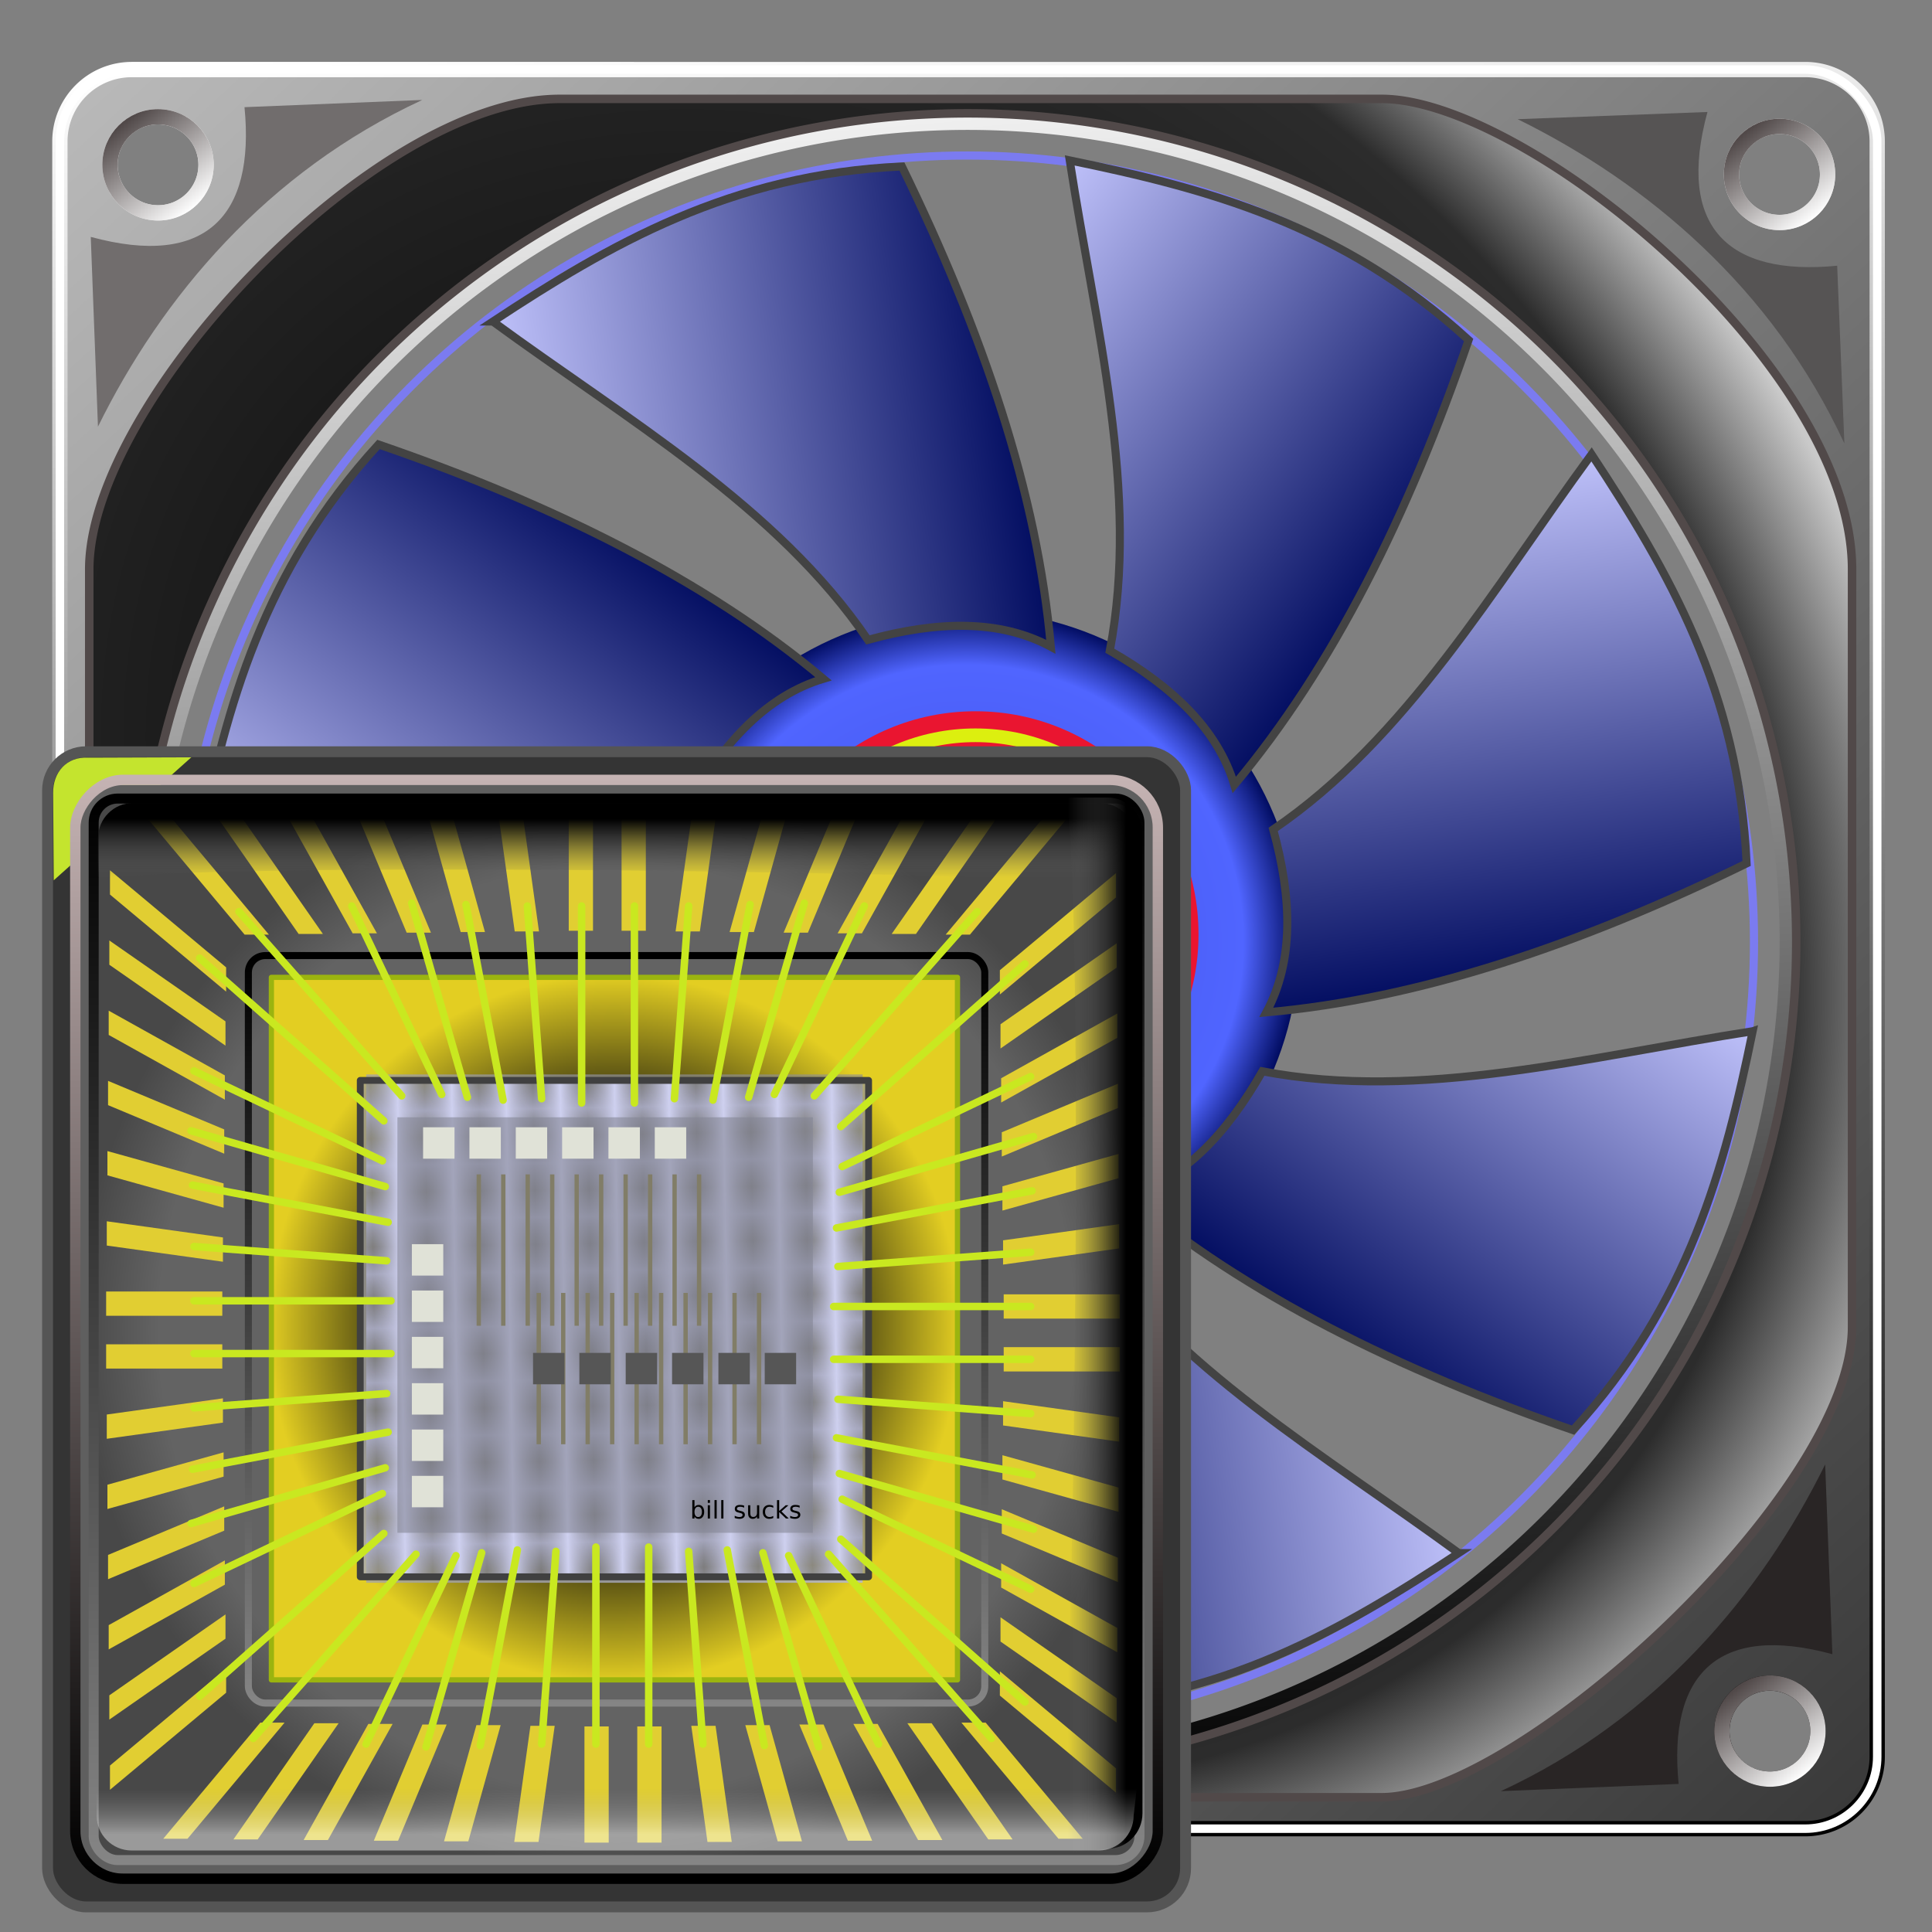 <?xml version="1.0" encoding="UTF-8" standalone="no"?>
<!-- Created with Inkscape (http://www.inkscape.org/) -->

<svg
   xmlns:dc="http://purl.org/dc/elements/1.1/"
   xmlns:cc="http://creativecommons.org/ns#"
   xmlns:rdf="http://www.w3.org/1999/02/22-rdf-syntax-ns#"
   xmlns:svg="http://www.w3.org/2000/svg"
   xmlns="http://www.w3.org/2000/svg"
   xmlns:xlink="http://www.w3.org/1999/xlink"
   xmlns:sodipodi="http://sodipodi.sourceforge.net/DTD/sodipodi-0.dtd"
   xmlns:inkscape="http://www.inkscape.org/namespaces/inkscape"
   version="1.1"
   id="svg2"
   width="255"
   height="255"
   viewBox="0 0 255 255"
   sodipodi:docname="fan_closeup.svg"
   inkscape:version="0.92.5 (2060ec1f9f, 2020-04-08)">
  <rect x="0" y="0" width="255" height="255" fill="#808080" stroke="none"/>
  <defs
     id="defs6">
    <linearGradient
       inkscape:collect="always"
       id="linearGradient1007">
      <stop
         style="stop-color:#514949;stop-opacity:1;"
         offset="0"
         id="stop1003" />
      <stop
         style="stop-color:#ffffff;stop-opacity:1"
         offset="1"
         id="stop1005" />
    </linearGradient>
    <linearGradient
       inkscape:collect="always"
       id="linearGradient956">
      <stop
         style="stop-color:#3f52e4;stop-opacity:1"
         offset="0"
         id="stop952" />
      <stop
         id="stop960"
         offset="0.831"
         style="stop-color:#5065ff;stop-opacity:1" />
      <stop
         style="stop-color:#000b5f;stop-opacity:1"
         offset="1"
         id="stop954" />
    </linearGradient>
    <linearGradient
       inkscape:collect="always"
       id="linearGradient900">
      <stop
         style="stop-color:#c5c7ff;stop-opacity:1"
         offset="0"
         id="stop896" />
      <stop
         style="stop-color:#000b5f;stop-opacity:1"
         offset="1"
         id="stop898" />
    </linearGradient>
    <linearGradient
       inkscape:collect="always"
       id="linearGradient871">
      <stop
         style="stop-color:#000000;stop-opacity:1"
         offset="0"
         id="stop867" />
      <stop
         id="stop875"
         offset="0.849"
         style="stop-color:#2c2c2c;stop-opacity:1" />
      <stop
         style="stop-color:#c9c9c9;stop-opacity:1"
         offset="1"
         id="stop869" />
    </linearGradient>
    <linearGradient
       inkscape:collect="always"
       id="linearGradient863">
      <stop
         style="stop-color:#ffffff;stop-opacity:1;"
         offset="0"
         id="stop859" />
      <stop
         style="stop-color:#000000;stop-opacity:1"
         offset="1"
         id="stop861" />
    </linearGradient>
    <linearGradient
       inkscape:collect="always"
       id="linearGradient855">
      <stop
         style="stop-color:#b9b9b9;stop-opacity:1"
         offset="0"
         id="stop851" />
      <stop
         style="stop-color:#393939;stop-opacity:1"
         offset="1"
         id="stop853" />
    </linearGradient>
    <linearGradient
       inkscape:collect="always"
       xlink:href="#linearGradient855"
       id="linearGradient857"
       x1="246.876"
       y1="-4.586"
       x2="446.545"
       y2="209.749"
       gradientUnits="userSpaceOnUse"
       gradientTransform="matrix(1.122,0,0,1.122,-255.625,5.62)" />
    <linearGradient
       inkscape:collect="always"
       xlink:href="#linearGradient863"
       id="linearGradient865"
       x1="297.226"
       y1="-1.09"
       x2="314.726"
       y2="212.197"
       gradientUnits="userSpaceOnUse"
       gradientTransform="matrix(1.122,0,0,1.122,-255.625,5.62)" />
    <radialGradient
       inkscape:collect="always"
       xlink:href="#linearGradient871"
       id="radialGradient873"
       cx="321.119"
       cy="87.471"
       fx="321.119"
       fy="87.471"
       r="104.147"
       gradientTransform="matrix(1.186,1.005,-0.857,1.011,-199.917,-300.79)"
       gradientUnits="userSpaceOnUse" />
    <linearGradient
       inkscape:collect="always"
       xlink:href="#linearGradient900"
       id="linearGradient910"
       x1="346.129"
       y1="15.408"
       x2="398.033"
       y2="49.891"
       gradientUnits="userSpaceOnUse"
       gradientTransform="matrix(1.121,0.05,-0.05,1.121,-250.222,-11.658)" />
    <radialGradient
       inkscape:collect="always"
       xlink:href="#linearGradient956"
       id="radialGradient958"
       cx="341.528"
       cy="105.754"
       fx="341.528"
       fy="105.754"
       r="39.204"
       gradientUnits="userSpaceOnUse"
       gradientTransform="matrix(1.122,0,0,1.122,-255.625,5.62)" />
    <linearGradient
       inkscape:collect="always"
       xlink:href="#linearGradient1007"
       id="linearGradient1009"
       x1="242.32"
       y1="9.573"
       x2="250.335"
       y2="19.742"
       gradientUnits="userSpaceOnUse"
       gradientTransform="matrix(1.122,0,0,1.122,-255.625,5.62)" />
    <linearGradient
       inkscape:collect="always"
       xlink:href="#linearGradient1007"
       id="linearGradient1013"
       gradientUnits="userSpaceOnUse"
       x1="242.32"
       y1="9.573"
       x2="250.335"
       y2="19.742"
       gradientTransform="matrix(1.122,0,0,1.122,-41.605,6.888)" />
    <linearGradient
       inkscape:collect="always"
       xlink:href="#linearGradient1007"
       id="linearGradient1017"
       gradientUnits="userSpaceOnUse"
       gradientTransform="matrix(1.122,0,0,1.122,-42.874,212.347)"
       x1="242.32"
       y1="9.573"
       x2="250.335"
       y2="19.742" />
    <linearGradient
       inkscape:collect="always"
       xlink:href="#linearGradient1007"
       id="linearGradient1021"
       gradientUnits="userSpaceOnUse"
       gradientTransform="matrix(1.122,0,0,1.122,-255.942,211.713)"
       x1="242.32"
       y1="9.573"
       x2="250.335"
       y2="19.742" />
    <linearGradient
       inkscape:collect="always"
       xlink:href="#linearGradient900"
       id="linearGradient880"
       gradientUnits="userSpaceOnUse"
       gradientTransform="matrix(0.757,0.828,-0.828,0.757,-43.491,-240.012)"
       x1="346.129"
       y1="15.408"
       x2="398.033"
       y2="49.891" />
    <linearGradient
       inkscape:collect="always"
       xlink:href="#linearGradient900"
       id="linearGradient885"
       gradientUnits="userSpaceOnUse"
       gradientTransform="matrix(-0.05,1.121,-1.121,-0.05,264.16,-255.302)"
       x1="346.129"
       y1="15.408"
       x2="398.033"
       y2="49.891" />
    <linearGradient
       inkscape:collect="always"
       xlink:href="#linearGradient900"
       id="linearGradient889"
       gradientUnits="userSpaceOnUse"
       gradientTransform="matrix(-0.828,0.757,-0.757,-0.828,492.513,-48.571)"
       x1="346.129"
       y1="15.408"
       x2="398.033"
       y2="49.891" />
    <linearGradient
       inkscape:collect="always"
       xlink:href="#linearGradient900"
       id="linearGradient893"
       gradientUnits="userSpaceOnUse"
       gradientTransform="matrix(-1.121,-0.05,0.05,-1.121,507.803,259.08)"
       x1="346.129"
       y1="15.408"
       x2="398.033"
       y2="49.891" />
    <linearGradient
       inkscape:collect="always"
       xlink:href="#linearGradient900"
       id="linearGradient897"
       gradientUnits="userSpaceOnUse"
       gradientTransform="matrix(-0.757,-0.828,0.828,-0.757,301.073,487.434)"
       x1="346.129"
       y1="15.408"
       x2="398.033"
       y2="49.891" />
    <linearGradient
       inkscape:collect="always"
       xlink:href="#linearGradient900"
       id="linearGradient901"
       gradientUnits="userSpaceOnUse"
       gradientTransform="matrix(0.05,-1.121,1.121,0.05,-6.578,502.723)"
       x1="346.129"
       y1="15.408"
       x2="398.033"
       y2="49.891" />
    <linearGradient
       inkscape:collect="always"
       xlink:href="#linearGradient900"
       id="linearGradient905"
       gradientUnits="userSpaceOnUse"
       gradientTransform="matrix(0.828,-0.757,0.757,0.828,-234.932,295.993)"
       x1="346.129"
       y1="15.408"
       x2="398.033"
       y2="49.891" />
    <linearGradient
       id="linearGradient5346"
       inkscape:collect="always">
      <stop
         id="stop5348"
         offset="0"
         style="stop-color:#9d9d9d;stop-opacity:0" />
      <stop
         id="stop5350"
         offset="1"
         style="stop-color:#ffffff;stop-opacity:0.448" />
    </linearGradient>
    <linearGradient
       inkscape:collect="always"
       id="linearGradient5316">
      <stop
         style="stop-color:#636363;stop-opacity:0"
         offset="0"
         id="stop5340" />
      <stop
         style="stop-color:#000000;stop-opacity:1"
         offset="1"
         id="stop5342" />
    </linearGradient>
    <linearGradient
       id="linearGradient5328"
       inkscape:collect="always">
      <stop
         id="stop5330"
         offset="0"
         style="stop-color:#c5b3b3;stop-opacity:1" />
      <stop
         id="stop5332"
         offset="1"
         style="stop-color:#000000;stop-opacity:1" />
    </linearGradient>
    <linearGradient
       inkscape:collect="always"
       id="linearGradient5180">
      <stop
         style="stop-color:#636363;stop-opacity:1;"
         offset="0"
         id="stop5308" />
      <stop
         id="stop5310"
         offset="0.853"
         style="stop-color:#636363;stop-opacity:1;" />
      <stop
         style="stop-color:#484848;stop-opacity:1"
         offset="1"
         id="stop5312" />
    </linearGradient>
    <linearGradient
       id="linearGradient5147"
       inkscape:collect="always">
      <stop
         id="stop5149"
         offset="0"
         style="stop-color:#403a0a;stop-opacity:1" />
      <stop
         style="stop-color:#5f5714;stop-opacity:1"
         offset="0.715"
         id="stop5155" />
      <stop
         id="stop5151"
         offset="1"
         style="stop-color:#e3ce22;stop-opacity:1" />
    </linearGradient>
    <linearGradient
       inkscape:collect="always"
       id="linearGradient4729">
      <stop
         style="stop-color:#ced0ef;stop-opacity:1;"
         offset="0"
         id="stop4731" />
      <stop
         style="stop-color:#848594;stop-opacity:0.579"
         offset="1"
         id="stop4733" />
    </linearGradient>
    <linearGradient
       inkscape:collect="always"
       id="linearGradient4144">
      <stop
         style="stop-color:#858585;stop-opacity:1"
         offset="0"
         id="stop4146" />
      <stop
         style="stop-color:#000000;stop-opacity:1"
         offset="1"
         id="stop4148" />
    </linearGradient>
    <linearGradient
       inkscape:collect="always"
       xlink:href="#linearGradient4144"
       id="linearGradient4150"
       x1="379.992"
       y1="751.446"
       x2="379.992"
       y2="62.66"
       gradientUnits="userSpaceOnUse"
       gradientTransform="matrix(1.031,0,0,1.031,-12.218,-12.424)" />
    <linearGradient
       inkscape:collect="always"
       xlink:href="#linearGradient5328"
       id="linearGradient4154"
       gradientUnits="userSpaceOnUse"
       gradientTransform="matrix(1.067,0,0,1.067,-26.658,-837.387)"
       x1="379.992"
       y1="751.446"
       x2="379.992"
       y2="62.66" />
    <linearGradient
       inkscape:collect="always"
       xlink:href="#linearGradient4144"
       id="linearGradient4158"
       gradientUnits="userSpaceOnUse"
       gradientTransform="matrix(0.726,0,0,0.726,109.264,111.101)"
       x1="379.992"
       y1="751.446"
       x2="379.992"
       y2="62.66" />
    <linearGradient
       inkscape:collect="always"
       xlink:href="#linearGradient4729"
       id="linearGradient4735"
       x1="230.704"
       y1="404.662"
       x2="230.4"
       y2="386.486"
       gradientUnits="userSpaceOnUse"
       spreadMethod="reflect" />
    <linearGradient
       inkscape:collect="always"
       xlink:href="#linearGradient4729"
       id="linearGradient4739"
       gradientUnits="userSpaceOnUse"
       spreadMethod="reflect"
       x1="230.704"
       y1="404.662"
       x2="230.4"
       y2="386.486"
       gradientTransform="translate(7.653,-801.671)" />
    <radialGradient
       gradientUnits="userSpaceOnUse"
       gradientTransform="matrix(1,0,0,1.024,0,-9.608)"
       r="231.587"
       fy="404.662"
       fx="397.009"
       cy="404.662"
       cx="397.009"
       id="radialGradient5153"
       xlink:href="#linearGradient5147"
       inkscape:collect="always" />
    <radialGradient
       gradientUnits="userSpaceOnUse"
       gradientTransform="matrix(1,0,0,1.015,0,-6.042)"
       r="359.424"
       fy="405.14"
       fx="398.444"
       cy="405.14"
       cx="398.444"
       id="radialGradient5186"
       xlink:href="#linearGradient5180"
       inkscape:collect="always" />
    <linearGradient
       gradientUnits="userSpaceOnUse"
       y2="63.328"
       x2="444.22"
       y1="102.55"
       x1="444.22"
       id="linearGradient5304"
       xlink:href="#linearGradient5316"
       inkscape:collect="always" />
    <linearGradient
       gradientTransform="matrix(0,1.014,-1,0,803.295,-2.902)"
       y2="63.328"
       x2="444.22"
       y1="102.55"
       x1="444.22"
       gradientUnits="userSpaceOnUse"
       id="linearGradient5326"
       xlink:href="#linearGradient5316"
       inkscape:collect="always" />
    <linearGradient
       gradientTransform="matrix(1,0,0,-1,-0.957,806.832)"
       y2="63.328"
       x2="444.22"
       y1="93.94"
       x1="444.22"
       gradientUnits="userSpaceOnUse"
       id="linearGradient5336"
       xlink:href="#linearGradient5346"
       inkscape:collect="always" />
    <linearGradient
       id="linearGradient4311">
      <stop
         id="stop4313"
         stop-color="#bcbfeb"
         stop-opacity="1" />
      <stop
         id="stop4315"
         offset="0.293"
         stop-color="#5975ff"
         stop-opacity="1" />
      <stop
         offset="1"
         id="stop4317"
         stop-color="#000984"
         stop-opacity="1" />
    </linearGradient>
    <linearGradient
       id="linearGradient3381">
      <stop
         id="stop3383"
         stop-color="#ffffff"
         stop-opacity="1" />
      <stop
         id="stop3385"
         offset="1"
         stop-color="#ffffff"
         stop-opacity="0" />
    </linearGradient>
  </defs>
  <sodipodi:namedview
     pagecolor="#ff0000"
     bordercolor="#666666"
     borderopacity="1"
     objecttolerance="10"
     gridtolerance="10"
     guidetolerance="10"
     inkscape:pageopacity="0"
     inkscape:pageshadow="2"
     inkscape:window-width="640"
     inkscape:window-height="480"
     id="namedview4"
     showgrid="false"
     showguides="true"
     inkscape:guide-bbox="true"
     inkscape:snap-to-guides="false"
     inkscape:snap-grids="false"
     inkscape:snap-others="false"
     inkscape:object-nodes="false"
     inkscape:snap-nodes="false"
     inkscape:snap-global="false"
     inkscape:zoom="3.454902"
     inkscape:cx="127.5"
     inkscape:cy="127.5"
     inkscape:current-layer="svg2" />
  <circle
     style="opacity:1;fill:url(#radialGradient958);fill-opacity:1;stroke:none;stroke-width:0.454;stroke-linecap:round;stroke-linejoin:miter;stroke-miterlimit:4;stroke-dasharray:none;stroke-dashoffset:0;stroke-opacity:1"
     id="circle844"
     cx="127.711"
     cy="124.32"
     r="43.776" />
  <path
     inkscape:connector-curvature="0"
     style="opacity:1;fill:url(#linearGradient857);fill-opacity:1;stroke:url(#linearGradient865);stroke-width:2.02;stroke-linecap:round;stroke-linejoin:miter;stroke-miterlimit:4;stroke-dasharray:none;stroke-dashoffset:0;stroke-opacity:1"
     d="m 17.413,9.18 c -5.267,0 -9.508,4.239 -9.508,9.505 V 231.856 c 0,5.267 4.241,9.508 9.508,9.508 H 238.261 c 5.267,0 9.508,-4.241 9.508,-9.508 V 18.686 c 0,-5.267 -4.241,-9.505 -9.508,-9.505 z m 3.444,6.232 a 6.341,6.341 0 0 1 6.34,6.342 6.341,6.341 0 0 1 -6.34,6.342 6.341,6.341 0 0 1 -6.342,-6.342 6.341,6.341 0 0 1 6.342,-6.342 z M 127.705,16.136 A 108.197,108.197 0 0 1 235.902,124.333 108.197,108.197 0 0 1 127.705,232.529 108.197,108.197 0 0 1 19.509,124.333 108.197,108.197 0 0 1 127.705,16.136 Z m 107.171,0.546 a 6.341,6.341 0 0 1 6.342,6.342 6.341,6.341 0 0 1 -6.342,6.34 6.341,6.341 0 0 1 -6.342,-6.34 6.341,6.341 0 0 1 6.342,-6.342 z M 20.539,221.507 a 6.341,6.341 0 0 1 6.342,6.34 6.341,6.341 0 0 1 -6.342,6.342 6.341,6.341 0 0 1 -6.342,-6.342 6.341,6.341 0 0 1 6.342,-6.34 z m 213.068,0.634 a 6.341,6.341 0 0 1 6.342,6.342 6.341,6.341 0 0 1 -6.342,6.34 6.341,6.341 0 0 1 -6.34,-6.34 6.341,6.341 0 0 1 6.34,-6.342 z"
     id="rect846" />
  <rect
     style="opacity:1;fill:none;fill-opacity:1;stroke:#ffffff;stroke-width:1.122;stroke-linecap:round;stroke-linejoin:miter;stroke-miterlimit:4;stroke-dasharray:none;stroke-dashoffset:0;stroke-opacity:1"
     id="rect817"
     width="239.863"
     height="232.185"
     x="7.906"
     y="9.179"
     ry="9.507" />
  <path
     inkscape:connector-curvature="0"
     style="opacity:1;fill:url(#radialGradient873);fill-opacity:1;stroke:#514949;stroke-width:1.122;stroke-linecap:round;stroke-linejoin:miter;stroke-miterlimit:4;stroke-dasharray:none;stroke-dashoffset:0;stroke-opacity:1"
     d="m 73.862,13.054 c -24.603,0 -62.083,40.072 -62.083,62.083 v 99.993 c 0,22.511 45.708,62.083 62.083,62.083 H 182.366 c 17.879,0 62.081,-40.029 62.081,-62.083 V 75.137 c 0,-27.107 -43.085,-62.083 -62.081,-62.083 z M 127.705,14.959 A 109.374,109.374 0 0 1 237.079,124.333 109.374,109.374 0 0 1 127.705,233.707 109.374,109.374 0 0 1 18.332,124.333 109.374,109.374 0 0 1 127.705,14.959 Z"
     id="rect819" />
  <circle
     r="103.794"
     cy="124.32"
     cx="127.711"
     id="circle824"
     style="opacity:1;fill:none;fill-opacity:1;stroke:#7b7bf0;stroke-width:1.077;stroke-linecap:round;stroke-linejoin:miter;stroke-miterlimit:4;stroke-dasharray:none;stroke-dashoffset:0;stroke-opacity:1" />
  <path
     sodipodi:nodetypes="ccccc"
     inkscape:connector-curvature="0"
     id="path832"
     d="m 141.188,21.169 c 3.362,21.754 9.271,43.799 5.295,64.717 8.223,4.683 14.223,10.355 16.432,17.715 C 175.951,88.057 185.901,67.954 193.839,44.877 177.13,29.592 159.217,24.871 141.188,21.169 Z"
     style="fill:url(#linearGradient910);fill-opacity:1;stroke:#434343;stroke-width:1.062px;stroke-linecap:butt;stroke-linejoin:miter;stroke-opacity:1"
     inkscape:transform-center-x="-38.722406"
     inkscape:transform-center-y="-61.325704" />
  <circle
     style="opacity:1;fill:#ea1530;fill-opacity:1;stroke:none;stroke-width:2.02;stroke-linecap:round;stroke-linejoin:miter;stroke-miterlimit:4;stroke-dasharray:none;stroke-dashoffset:0;stroke-opacity:1"
     id="path962"
     cx="128.747"
     cy="123.32"
     r="29.443" />
  <circle
     style="opacity:1;fill:none;fill-opacity:1;stroke:url(#linearGradient1009);stroke-width:2.02;stroke-linecap:round;stroke-linejoin:miter;stroke-miterlimit:4;stroke-dasharray:none;stroke-dashoffset:0;stroke-opacity:1"
     id="path983"
     cx="20.856"
     cy="21.755"
     r="6.341" />
  <circle
     r="6.341"
     cy="23.023"
     cx="234.876"
     id="circle1011"
     style="opacity:1;fill:none;fill-opacity:1;stroke:url(#linearGradient1013);stroke-width:2.02;stroke-linecap:round;stroke-linejoin:miter;stroke-miterlimit:4;stroke-dasharray:none;stroke-dashoffset:0;stroke-opacity:1" />
  <circle
     style="opacity:1;fill:none;fill-opacity:1;stroke:url(#linearGradient1017);stroke-width:2.02;stroke-linecap:round;stroke-linejoin:miter;stroke-miterlimit:4;stroke-dasharray:none;stroke-dashoffset:0;stroke-opacity:1"
     id="circle1015"
     cx="233.608"
     cy="228.482"
     r="6.341" />
  <circle
     r="6.341"
     cy="227.848"
     cx="20.539"
     id="circle1019"
     style="opacity:1;fill:none;fill-opacity:1;stroke:url(#linearGradient1021);stroke-width:2.02;stroke-linecap:round;stroke-linejoin:miter;stroke-miterlimit:4;stroke-dasharray:none;stroke-dashoffset:0;stroke-opacity:1" />
  <path
     style="fill:#716d6d;fill-opacity:1;stroke:none;stroke-width:1.122px;stroke-linecap:butt;stroke-linejoin:miter;stroke-opacity:1"
     d="M 32.271,14.145 55.734,13.194 C 35.225,22.681 21.339,39.234 12.93,56.315 L 11.979,31.267 c 15.187,4.136 21.7,-2.742 20.292,-17.122 z"
     id="path1023"
     inkscape:connector-curvature="0"
     sodipodi:nodetypes="ccccc" />
  <path
     sodipodi:nodetypes="ccccc"
     inkscape:connector-curvature="0"
     id="path1025"
     d="m 242.485,35.072 0.951,23.463 C 233.949,38.026 217.396,24.14 200.316,15.731 l 25.048,-0.951 c -4.136,15.187 2.742,21.7 17.122,20.292 z"
     style="fill:#565454;fill-opacity:1;stroke:none;stroke-width:1.122px;stroke-linecap:butt;stroke-linejoin:miter;stroke-opacity:1" />
  <path
     style="fill:#292525;fill-opacity:1;stroke:none;stroke-width:1.122px;stroke-linecap:butt;stroke-linejoin:miter;stroke-opacity:1"
     d="m 221.559,235.457 -23.463,0.951 c 20.509,-9.487 34.395,-26.04 42.804,-43.121 l 0.951,25.048 c -15.187,-4.136 -21.7,2.742 -20.292,17.122 z"
     id="path1027"
     inkscape:connector-curvature="0"
     sodipodi:nodetypes="ccccc" />
  <path
     sodipodi:nodetypes="ccccc"
     inkscape:connector-curvature="0"
     id="path1029"
     d="m 31.954,235.774 23.463,0.951 C 34.908,227.238 21.022,210.685 12.613,193.605 l -0.951,25.048 c 15.187,-4.136 21.7,2.742 20.292,17.122 z"
     style="fill:#575757;fill-opacity:1;stroke:none;stroke-width:1.122px;stroke-linecap:butt;stroke-linejoin:miter;stroke-opacity:1" />
  <circle
     r="26.272"
     cy="123.32"
     cx="128.747"
     id="circle1031"
     style="opacity:1;fill:#ea1530;fill-opacity:1;stroke:#dcef0f;stroke-width:1.803;stroke-linecap:round;stroke-linejoin:miter;stroke-miterlimit:4;stroke-dasharray:none;stroke-dashoffset:0;stroke-opacity:1" />
  <path
     inkscape:transform-center-y="-26.916259"
     inkscape:transform-center-x="-70.044036"
     style="fill:url(#linearGradient880);fill-opacity:1;stroke:#434343;stroke-width:1.062px;stroke-linecap:butt;stroke-linejoin:miter;stroke-opacity:1"
     d="m 210.065,59.969 c -13.006,17.76 -24.415,37.526 -42.018,49.506 2.503,9.126 2.735,17.38 -0.908,24.146 20.21,-1.774 41.461,-8.952 63.391,-19.658 -1.006,-22.623 -10.335,-38.628 -20.465,-53.994 z"
     id="path878"
     inkscape:connector-curvature="0"
     sodipodi:nodetypes="ccccc" />
  <path
     sodipodi:nodetypes="ccccc"
     inkscape:connector-curvature="0"
     id="path883"
     d="m 231.333,136.108 c -21.754,3.362 -43.799,9.271 -64.717,5.295 -4.683,8.223 -10.355,14.223 -17.715,16.432 15.545,13.036 35.647,22.987 58.724,30.924 15.286,-16.709 20.006,-34.622 23.709,-52.651 z"
     style="fill:url(#linearGradient885);fill-opacity:1;stroke:#434343;stroke-width:1.062px;stroke-linecap:butt;stroke-linejoin:miter;stroke-opacity:1"
     inkscape:transform-center-x="-61.325706"
     inkscape:transform-center-y="38.722407" />
  <path
     inkscape:transform-center-y="70.044037"
     inkscape:transform-center-x="-26.916261"
     style="fill:url(#linearGradient889);fill-opacity:1;stroke:#434343;stroke-width:1.062px;stroke-linecap:butt;stroke-linejoin:miter;stroke-opacity:1"
     d="m 192.533,204.985 c -17.76,-13.006 -37.526,-24.415 -49.506,-42.018 -9.126,2.503 -17.38,2.735 -24.145,-0.908 1.774,20.21 8.952,41.461 19.658,63.391 22.623,-1.006 38.628,-10.335 53.994,-20.465 z"
     id="path887"
     inkscape:connector-curvature="0"
     sodipodi:nodetypes="ccccc" />
  <path
     sodipodi:nodetypes="ccccc"
     inkscape:connector-curvature="0"
     id="path891"
     d="m 116.394,226.253 c -3.362,-21.754 -9.271,-43.799 -5.295,-64.717 -8.223,-4.683 -14.223,-10.355 -16.432,-17.715 -13.036,15.545 -22.987,35.647 -30.924,58.724 16.709,15.286 34.622,20.006 52.651,23.709 z"
     style="fill:url(#linearGradient893);fill-opacity:1;stroke:#434343;stroke-width:1.062px;stroke-linecap:butt;stroke-linejoin:miter;stroke-opacity:1"
     inkscape:transform-center-x="38.722406"
     inkscape:transform-center-y="61.325707" />
  <path
     inkscape:transform-center-y="26.916262"
     inkscape:transform-center-x="70.044038"
     style="fill:url(#linearGradient897);fill-opacity:1;stroke:#434343;stroke-width:1.062px;stroke-linecap:butt;stroke-linejoin:miter;stroke-opacity:1"
     d="m 47.517,187.453 c 13.006,-17.76 24.415,-37.526 42.018,-49.506 -2.503,-9.126 -2.735,-17.38 0.908,-24.145 -20.21,1.774 -41.461,8.952 -63.391,19.658 1.006,22.623 10.335,38.628 20.465,53.994 z"
     id="path895"
     inkscape:connector-curvature="0"
     sodipodi:nodetypes="ccccc" />
  <path
     sodipodi:nodetypes="ccccc"
     inkscape:connector-curvature="0"
     id="path899"
     d="m 26.249,111.314 c 21.754,-3.362 43.799,-9.271 64.717,-5.295 C 95.649,97.795 101.321,91.796 108.681,89.587 93.137,76.551 73.034,66.6 49.957,58.663 34.671,75.372 29.951,93.285 26.249,111.314 Z"
     style="fill:url(#linearGradient901);fill-opacity:1;stroke:#434343;stroke-width:1.062px;stroke-linecap:butt;stroke-linejoin:miter;stroke-opacity:1"
     inkscape:transform-center-x="61.325705"
     inkscape:transform-center-y="-38.722407" />
  <path
     inkscape:transform-center-y="-70.044037"
     inkscape:transform-center-x="26.916261"
     style="fill:url(#linearGradient905);fill-opacity:1;stroke:#434343;stroke-width:1.062px;stroke-linecap:butt;stroke-linejoin:miter;stroke-opacity:1"
     d="m 65.049,42.437 c 17.76,13.006 37.527,24.415 49.506,42.018 9.126,-2.503 17.38,-2.735 24.145,0.908 -1.774,-20.21 -8.952,-41.461 -19.658,-63.391 -22.623,1.006 -38.628,10.335 -53.994,20.465 z"
     id="path903"
     inkscape:connector-curvature="0"
     sodipodi:nodetypes="ccccc" />
  <g
     id="g5367"
     transform="matrix(0.197,0,0,0.197,2.886,95.641)">
    <rect
       style="opacity:1;fill:#343434;fill-opacity:1;fill-rule:nonzero;stroke:#555555;stroke-width:7.3;stroke-linecap:round;stroke-linejoin:round;stroke-miterlimit:4;stroke-dasharray:none;stroke-dashoffset:0;stroke-opacity:1"
       id="rect4138"
       width="762.448"
       height="773.928"
       x="17.22"
       y="18.176"
       ry="25.829" />
    <path
       sodipodi:nodetypes="ccccc"
       inkscape:connector-curvature="0"
       id="path5190"
       d="M 21.364,104.299 113.523,21.905 44.424,22.149 C 30.007,21.279 20.749,32.08 20.972,45.747 Z"
       style="fill:#c4e42e;fill-opacity:1;fill-rule:evenodd;stroke:none;stroke-width:1px;stroke-linecap:butt;stroke-linejoin:miter;stroke-opacity:1" />
    <rect
       ry="24.121"
       y="43.764"
       x="42.428"
       height="722.751"
       width="712.031"
       id="rect4140"
       style="opacity:1;fill:url(#radialGradient5186);fill-opacity:1;fill-rule:nonzero;stroke:#5f5f5f;stroke-width:6.817;stroke-linecap:round;stroke-linejoin:round;stroke-miterlimit:4;stroke-dasharray:none;stroke-dashoffset:0;stroke-opacity:1" />
    <rect
       style="opacity:1;fill:none;fill-opacity:1;fill-rule:nonzero;stroke:url(#linearGradient4150);stroke-width:6.708;stroke-linecap:round;stroke-linejoin:round;stroke-miterlimit:4;stroke-dasharray:none;stroke-dashoffset:0;stroke-opacity:1"
       id="rect4142"
       width="700.66"
       height="711.209"
       x="48.114"
       y="49.535"
       ry="16.083" />
    <rect
       ry="31.955"
       y="-773.249"
       x="35.795"
       height="736.217"
       width="725.297"
       id="rect4152"
       style="opacity:1;fill:none;fill-opacity:1;fill-rule:nonzero;stroke:url(#linearGradient4154);stroke-width:6.944;stroke-linecap:round;stroke-linejoin:round;stroke-miterlimit:4;stroke-dasharray:none;stroke-dashoffset:0;stroke-opacity:1"
       transform="scale(1,-1)" />
    <rect
       ry="11.325"
       y="154.731"
       x="151.749"
       height="500.818"
       width="493.389"
       id="rect4156"
       style="opacity:1;fill:none;fill-opacity:1;fill-rule:nonzero;stroke:url(#linearGradient4158);stroke-width:4.724;stroke-linecap:round;stroke-linejoin:round;stroke-miterlimit:4;stroke-dasharray:none;stroke-dashoffset:0;stroke-opacity:1" />
    <g
       id="g4605">
      <g
         transform="matrix(-1,0,0,0.894,774.884,8.976)"
         id="g4475">
        <path
           inkscape:connector-curvature="0"
           d="m 392.225,57.399 c 0,0 16.263,0 16.263,0 0,0 0,87.055 0,87.055 0,0 -16.263,0 -16.263,0 0,0 0,-87.055 0,-87.055"
           style="opacity:1;fill:#e1ce32;fill-opacity:1;fill-rule:nonzero;stroke:none;stroke-width:7.3;stroke-linecap:round;stroke-linejoin:round;stroke-miterlimit:4;stroke-dasharray:none;stroke-dashoffset:0;stroke-opacity:1"
           id="path4477" />
        <path
           inkscape:connector-curvature="0"
           d="m 439.261,57.877 c 0,0 16.263,0 16.263,0 0,0 -10.842,87.055 -10.842,87.055 0,0 -16.263,0 -16.263,0 0,0 10.842,-87.055 10.842,-87.055"
           style="opacity:1;fill:#e1ce32;fill-opacity:1;fill-rule:nonzero;stroke:none;stroke-width:7.3;stroke-linecap:round;stroke-linejoin:round;stroke-miterlimit:4;stroke-dasharray:none;stroke-dashoffset:0;stroke-opacity:1"
           id="path4479" />
        <path
           inkscape:connector-curvature="0"
           d="m 486.296,58.355 c 0,0 16.263,0 16.263,0 0,0 -21.684,87.055 -21.684,87.055 0,0 -16.263,0 -16.263,0 0,0 21.684,-87.055 21.684,-87.055"
           style="opacity:1;fill:#e1ce32;fill-opacity:1;fill-rule:nonzero;stroke:none;stroke-width:7.3;stroke-linecap:round;stroke-linejoin:round;stroke-miterlimit:4;stroke-dasharray:none;stroke-dashoffset:0;stroke-opacity:1"
           id="path4481" />
        <path
           inkscape:connector-curvature="0"
           d="m 533.331,58.834 c 0,0 16.263,0 16.263,0 0,0 -32.526,87.055 -32.526,87.055 0,0 -16.263,0 -16.263,0 0,0 32.526,-87.055 32.526,-87.055"
           style="opacity:1;fill:#e1ce32;fill-opacity:1;fill-rule:nonzero;stroke:none;stroke-width:7.3;stroke-linecap:round;stroke-linejoin:round;stroke-miterlimit:4;stroke-dasharray:none;stroke-dashoffset:0;stroke-opacity:1"
           id="path4483" />
        <path
           inkscape:connector-curvature="0"
           d="m 580.366,59.312 c 0,0 16.263,0 16.263,0 0,0 -43.368,87.055 -43.368,87.055 0,0 -16.263,0 -16.263,0 0,0 43.368,-87.055 43.368,-87.055"
           style="opacity:1;fill:#e1ce32;fill-opacity:1;fill-rule:nonzero;stroke:none;stroke-width:7.3;stroke-linecap:round;stroke-linejoin:round;stroke-miterlimit:4;stroke-dasharray:none;stroke-dashoffset:0;stroke-opacity:1"
           id="path4485" />
        <path
           inkscape:connector-curvature="0"
           d="m 627.401,59.79 c 0,0 16.263,0 16.263,0 0,0 -54.21,87.055 -54.21,87.055 0,0 -16.263,0 -16.263,0 0,0 54.21,-87.055 54.21,-87.055"
           style="opacity:1;fill:#e1ce32;fill-opacity:1;fill-rule:nonzero;stroke:none;stroke-width:7.3;stroke-linecap:round;stroke-linejoin:round;stroke-miterlimit:4;stroke-dasharray:none;stroke-dashoffset:0;stroke-opacity:1"
           id="path4487" />
        <path
           inkscape:connector-curvature="0"
           d="m 674.436,60.269 c 0,0 16.263,0 16.263,0 0,0 -65.052,87.055 -65.052,87.055 0,0 -16.263,0 -16.263,0 0,0 65.052,-87.055 65.052,-87.055"
           style="opacity:1;fill:#e1ce32;fill-opacity:1;fill-rule:nonzero;stroke:none;stroke-width:7.3;stroke-linecap:round;stroke-linejoin:round;stroke-miterlimit:4;stroke-dasharray:none;stroke-dashoffset:0;stroke-opacity:1"
           id="path4489" />
      </g>
      <g
         id="g4589"
         transform="matrix(1,0,0,0.894,9.566,8.976)">
        <path
           id="path4591"
           style="opacity:1;fill:#e1ce32;fill-opacity:1;fill-rule:nonzero;stroke:none;stroke-width:7.3;stroke-linecap:round;stroke-linejoin:round;stroke-miterlimit:4;stroke-dasharray:none;stroke-dashoffset:0;stroke-opacity:1"
           d="m 392.225,57.399 c 0,0 16.263,0 16.263,0 0,0 0,87.055 0,87.055 0,0 -16.263,0 -16.263,0 0,0 0,-87.055 0,-87.055"
           inkscape:connector-curvature="0" />
        <path
           id="path4593"
           style="opacity:1;fill:#e1ce32;fill-opacity:1;fill-rule:nonzero;stroke:none;stroke-width:7.3;stroke-linecap:round;stroke-linejoin:round;stroke-miterlimit:4;stroke-dasharray:none;stroke-dashoffset:0;stroke-opacity:1"
           d="m 439.261,57.877 c 0,0 16.263,0 16.263,0 0,0 -10.842,87.055 -10.842,87.055 0,0 -16.263,0 -16.263,0 0,0 10.842,-87.055 10.842,-87.055"
           inkscape:connector-curvature="0" />
        <path
           id="path4595"
           style="opacity:1;fill:#e1ce32;fill-opacity:1;fill-rule:nonzero;stroke:none;stroke-width:7.3;stroke-linecap:round;stroke-linejoin:round;stroke-miterlimit:4;stroke-dasharray:none;stroke-dashoffset:0;stroke-opacity:1"
           d="m 486.296,58.355 c 0,0 16.263,0 16.263,0 0,0 -21.684,87.055 -21.684,87.055 0,0 -16.263,0 -16.263,0 0,0 21.684,-87.055 21.684,-87.055"
           inkscape:connector-curvature="0" />
        <path
           id="path4597"
           style="opacity:1;fill:#e1ce32;fill-opacity:1;fill-rule:nonzero;stroke:none;stroke-width:7.3;stroke-linecap:round;stroke-linejoin:round;stroke-miterlimit:4;stroke-dasharray:none;stroke-dashoffset:0;stroke-opacity:1"
           d="m 533.331,58.834 c 0,0 16.263,0 16.263,0 0,0 -32.526,87.055 -32.526,87.055 0,0 -16.263,0 -16.263,0 0,0 32.526,-87.055 32.526,-87.055"
           inkscape:connector-curvature="0" />
        <path
           id="path4599"
           style="opacity:1;fill:#e1ce32;fill-opacity:1;fill-rule:nonzero;stroke:none;stroke-width:7.3;stroke-linecap:round;stroke-linejoin:round;stroke-miterlimit:4;stroke-dasharray:none;stroke-dashoffset:0;stroke-opacity:1"
           d="m 580.366,59.312 c 0,0 16.263,0 16.263,0 0,0 -43.368,87.055 -43.368,87.055 0,0 -16.263,0 -16.263,0 0,0 43.368,-87.055 43.368,-87.055"
           inkscape:connector-curvature="0" />
        <path
           id="path4601"
           style="opacity:1;fill:#e1ce32;fill-opacity:1;fill-rule:nonzero;stroke:none;stroke-width:7.3;stroke-linecap:round;stroke-linejoin:round;stroke-miterlimit:4;stroke-dasharray:none;stroke-dashoffset:0;stroke-opacity:1"
           d="m 627.401,59.79 c 0,0 16.263,0 16.263,0 0,0 -54.21,87.055 -54.21,87.055 0,0 -16.263,0 -16.263,0 0,0 54.21,-87.055 54.21,-87.055"
           inkscape:connector-curvature="0" />
        <path
           id="path4603"
           style="opacity:1;fill:#e1ce32;fill-opacity:1;fill-rule:nonzero;stroke:none;stroke-width:7.3;stroke-linecap:round;stroke-linejoin:round;stroke-miterlimit:4;stroke-dasharray:none;stroke-dashoffset:0;stroke-opacity:1"
           d="m 674.436,60.269 c 0,0 16.263,0 16.263,0 0,0 -65.052,87.055 -65.052,87.055 0,0 -16.263,0 -16.263,0 0,0 65.052,-87.055 65.052,-87.055"
           inkscape:connector-curvature="0" />
      </g>
    </g>
    <g
       id="g4623"
       transform="matrix(1,0,0,-1,10.523,809.324)">
      <g
         id="g4625"
         transform="matrix(-1,0,0,0.894,774.884,8.976)">
        <path
           id="path4627"
           style="opacity:1;fill:#e1ce32;fill-opacity:1;fill-rule:nonzero;stroke:none;stroke-width:7.3;stroke-linecap:round;stroke-linejoin:round;stroke-miterlimit:4;stroke-dasharray:none;stroke-dashoffset:0;stroke-opacity:1"
           d="m 392.225,57.399 c 0,0 16.263,0 16.263,0 0,0 0,87.055 0,87.055 0,0 -16.263,0 -16.263,0 0,0 0,-87.055 0,-87.055"
           inkscape:connector-curvature="0" />
        <path
           id="path4629"
           style="opacity:1;fill:#e1ce32;fill-opacity:1;fill-rule:nonzero;stroke:none;stroke-width:7.3;stroke-linecap:round;stroke-linejoin:round;stroke-miterlimit:4;stroke-dasharray:none;stroke-dashoffset:0;stroke-opacity:1"
           d="m 439.261,57.877 c 0,0 16.263,0 16.263,0 0,0 -10.842,87.055 -10.842,87.055 0,0 -16.263,0 -16.263,0 0,0 10.842,-87.055 10.842,-87.055"
           inkscape:connector-curvature="0" />
        <path
           id="path4631"
           style="opacity:1;fill:#e1ce32;fill-opacity:1;fill-rule:nonzero;stroke:none;stroke-width:7.3;stroke-linecap:round;stroke-linejoin:round;stroke-miterlimit:4;stroke-dasharray:none;stroke-dashoffset:0;stroke-opacity:1"
           d="m 486.296,58.355 c 0,0 16.263,0 16.263,0 0,0 -21.684,87.055 -21.684,87.055 0,0 -16.263,0 -16.263,0 0,0 21.684,-87.055 21.684,-87.055"
           inkscape:connector-curvature="0" />
        <path
           id="path4633"
           style="opacity:1;fill:#e1ce32;fill-opacity:1;fill-rule:nonzero;stroke:none;stroke-width:7.3;stroke-linecap:round;stroke-linejoin:round;stroke-miterlimit:4;stroke-dasharray:none;stroke-dashoffset:0;stroke-opacity:1"
           d="m 533.331,58.834 c 0,0 16.263,0 16.263,0 0,0 -32.526,87.055 -32.526,87.055 0,0 -16.263,0 -16.263,0 0,0 32.526,-87.055 32.526,-87.055"
           inkscape:connector-curvature="0" />
        <path
           id="path4635"
           style="opacity:1;fill:#e1ce32;fill-opacity:1;fill-rule:nonzero;stroke:none;stroke-width:7.3;stroke-linecap:round;stroke-linejoin:round;stroke-miterlimit:4;stroke-dasharray:none;stroke-dashoffset:0;stroke-opacity:1"
           d="m 580.366,59.312 c 0,0 16.263,0 16.263,0 0,0 -43.368,87.055 -43.368,87.055 0,0 -16.263,0 -16.263,0 0,0 43.368,-87.055 43.368,-87.055"
           inkscape:connector-curvature="0" />
        <path
           id="path4637"
           style="opacity:1;fill:#e1ce32;fill-opacity:1;fill-rule:nonzero;stroke:none;stroke-width:7.3;stroke-linecap:round;stroke-linejoin:round;stroke-miterlimit:4;stroke-dasharray:none;stroke-dashoffset:0;stroke-opacity:1"
           d="m 627.401,59.79 c 0,0 16.263,0 16.263,0 0,0 -54.21,87.055 -54.21,87.055 0,0 -16.263,0 -16.263,0 0,0 54.21,-87.055 54.21,-87.055"
           inkscape:connector-curvature="0" />
        <path
           id="path4639"
           style="opacity:1;fill:#e1ce32;fill-opacity:1;fill-rule:nonzero;stroke:none;stroke-width:7.3;stroke-linecap:round;stroke-linejoin:round;stroke-miterlimit:4;stroke-dasharray:none;stroke-dashoffset:0;stroke-opacity:1"
           d="m 674.436,60.269 c 0,0 16.263,0 16.263,0 0,0 -65.052,87.055 -65.052,87.055 0,0 -16.263,0 -16.263,0 0,0 65.052,-87.055 65.052,-87.055"
           inkscape:connector-curvature="0" />
      </g>
      <g
         transform="matrix(1,0,0,0.894,9.566,8.976)"
         id="g4641">
        <path
           inkscape:connector-curvature="0"
           d="m 392.225,57.399 c 0,0 16.263,0 16.263,0 0,0 0,87.055 0,87.055 0,0 -16.263,0 -16.263,0 0,0 0,-87.055 0,-87.055"
           style="opacity:1;fill:#e1ce32;fill-opacity:1;fill-rule:nonzero;stroke:none;stroke-width:7.3;stroke-linecap:round;stroke-linejoin:round;stroke-miterlimit:4;stroke-dasharray:none;stroke-dashoffset:0;stroke-opacity:1"
           id="path4643" />
        <path
           inkscape:connector-curvature="0"
           d="m 439.261,57.877 c 0,0 16.263,0 16.263,0 0,0 -10.842,87.055 -10.842,87.055 0,0 -16.263,0 -16.263,0 0,0 10.842,-87.055 10.842,-87.055"
           style="opacity:1;fill:#e1ce32;fill-opacity:1;fill-rule:nonzero;stroke:none;stroke-width:7.3;stroke-linecap:round;stroke-linejoin:round;stroke-miterlimit:4;stroke-dasharray:none;stroke-dashoffset:0;stroke-opacity:1"
           id="path4645" />
        <path
           inkscape:connector-curvature="0"
           d="m 486.296,58.355 c 0,0 16.263,0 16.263,0 0,0 -21.684,87.055 -21.684,87.055 0,0 -16.263,0 -16.263,0 0,0 21.684,-87.055 21.684,-87.055"
           style="opacity:1;fill:#e1ce32;fill-opacity:1;fill-rule:nonzero;stroke:none;stroke-width:7.3;stroke-linecap:round;stroke-linejoin:round;stroke-miterlimit:4;stroke-dasharray:none;stroke-dashoffset:0;stroke-opacity:1"
           id="path4647" />
        <path
           inkscape:connector-curvature="0"
           d="m 533.331,58.834 c 0,0 16.263,0 16.263,0 0,0 -32.526,87.055 -32.526,87.055 0,0 -16.263,0 -16.263,0 0,0 32.526,-87.055 32.526,-87.055"
           style="opacity:1;fill:#e1ce32;fill-opacity:1;fill-rule:nonzero;stroke:none;stroke-width:7.3;stroke-linecap:round;stroke-linejoin:round;stroke-miterlimit:4;stroke-dasharray:none;stroke-dashoffset:0;stroke-opacity:1"
           id="path4649" />
        <path
           inkscape:connector-curvature="0"
           d="m 580.366,59.312 c 0,0 16.263,0 16.263,0 0,0 -43.368,87.055 -43.368,87.055 0,0 -16.263,0 -16.263,0 0,0 43.368,-87.055 43.368,-87.055"
           style="opacity:1;fill:#e1ce32;fill-opacity:1;fill-rule:nonzero;stroke:none;stroke-width:7.3;stroke-linecap:round;stroke-linejoin:round;stroke-miterlimit:4;stroke-dasharray:none;stroke-dashoffset:0;stroke-opacity:1"
           id="path4651" />
        <path
           inkscape:connector-curvature="0"
           d="m 627.401,59.79 c 0,0 16.263,0 16.263,0 0,0 -54.21,87.055 -54.21,87.055 0,0 -16.263,0 -16.263,0 0,0 54.21,-87.055 54.21,-87.055"
           style="opacity:1;fill:#e1ce32;fill-opacity:1;fill-rule:nonzero;stroke:none;stroke-width:7.3;stroke-linecap:round;stroke-linejoin:round;stroke-miterlimit:4;stroke-dasharray:none;stroke-dashoffset:0;stroke-opacity:1"
           id="path4653" />
        <path
           inkscape:connector-curvature="0"
           d="m 674.436,60.269 c 0,0 16.263,0 16.263,0 0,0 -65.052,87.055 -65.052,87.055 0,0 -16.263,0 -16.263,0 0,0 65.052,-87.055 65.052,-87.055"
           style="opacity:1;fill:#e1ce32;fill-opacity:1;fill-rule:nonzero;stroke:none;stroke-width:7.3;stroke-linecap:round;stroke-linejoin:round;stroke-miterlimit:4;stroke-dasharray:none;stroke-dashoffset:0;stroke-opacity:1"
           id="path4655" />
      </g>
    </g>
    <g
       id="g4657"
       transform="rotate(-90,397.009,400.835)">
      <g
         id="g4659"
         transform="matrix(-1,0,0,0.894,774.884,8.976)">
        <path
           id="path4661"
           style="opacity:1;fill:#e1ce32;fill-opacity:1;fill-rule:nonzero;stroke:none;stroke-width:7.3;stroke-linecap:round;stroke-linejoin:round;stroke-miterlimit:4;stroke-dasharray:none;stroke-dashoffset:0;stroke-opacity:1"
           d="m 392.225,57.399 c 0,0 16.263,0 16.263,0 0,0 0,87.055 0,87.055 0,0 -16.263,0 -16.263,0 0,0 0,-87.055 0,-87.055"
           inkscape:connector-curvature="0" />
        <path
           id="path4663"
           style="opacity:1;fill:#e1ce32;fill-opacity:1;fill-rule:nonzero;stroke:none;stroke-width:7.3;stroke-linecap:round;stroke-linejoin:round;stroke-miterlimit:4;stroke-dasharray:none;stroke-dashoffset:0;stroke-opacity:1"
           d="m 439.261,57.877 c 0,0 16.263,0 16.263,0 0,0 -10.842,87.055 -10.842,87.055 0,0 -16.263,0 -16.263,0 0,0 10.842,-87.055 10.842,-87.055"
           inkscape:connector-curvature="0" />
        <path
           id="path4665"
           style="opacity:1;fill:#e1ce32;fill-opacity:1;fill-rule:nonzero;stroke:none;stroke-width:7.3;stroke-linecap:round;stroke-linejoin:round;stroke-miterlimit:4;stroke-dasharray:none;stroke-dashoffset:0;stroke-opacity:1"
           d="m 486.296,58.355 c 0,0 16.263,0 16.263,0 0,0 -21.684,87.055 -21.684,87.055 0,0 -16.263,0 -16.263,0 0,0 21.684,-87.055 21.684,-87.055"
           inkscape:connector-curvature="0" />
        <path
           id="path4667"
           style="opacity:1;fill:#e1ce32;fill-opacity:1;fill-rule:nonzero;stroke:none;stroke-width:7.3;stroke-linecap:round;stroke-linejoin:round;stroke-miterlimit:4;stroke-dasharray:none;stroke-dashoffset:0;stroke-opacity:1"
           d="m 533.331,58.834 c 0,0 16.263,0 16.263,0 0,0 -32.526,87.055 -32.526,87.055 0,0 -16.263,0 -16.263,0 0,0 32.526,-87.055 32.526,-87.055"
           inkscape:connector-curvature="0" />
        <path
           id="path4669"
           style="opacity:1;fill:#e1ce32;fill-opacity:1;fill-rule:nonzero;stroke:none;stroke-width:7.3;stroke-linecap:round;stroke-linejoin:round;stroke-miterlimit:4;stroke-dasharray:none;stroke-dashoffset:0;stroke-opacity:1"
           d="m 580.366,59.312 c 0,0 16.263,0 16.263,0 0,0 -43.368,87.055 -43.368,87.055 0,0 -16.263,0 -16.263,0 0,0 43.368,-87.055 43.368,-87.055"
           inkscape:connector-curvature="0" />
        <path
           id="path4671"
           style="opacity:1;fill:#e1ce32;fill-opacity:1;fill-rule:nonzero;stroke:none;stroke-width:7.3;stroke-linecap:round;stroke-linejoin:round;stroke-miterlimit:4;stroke-dasharray:none;stroke-dashoffset:0;stroke-opacity:1"
           d="m 627.401,59.79 c 0,0 16.263,0 16.263,0 0,0 -54.21,87.055 -54.21,87.055 0,0 -16.263,0 -16.263,0 0,0 54.21,-87.055 54.21,-87.055"
           inkscape:connector-curvature="0" />
        <path
           id="path4673"
           style="opacity:1;fill:#e1ce32;fill-opacity:1;fill-rule:nonzero;stroke:none;stroke-width:7.3;stroke-linecap:round;stroke-linejoin:round;stroke-miterlimit:4;stroke-dasharray:none;stroke-dashoffset:0;stroke-opacity:1"
           d="m 674.436,60.269 c 0,0 16.263,0 16.263,0 0,0 -65.052,87.055 -65.052,87.055 0,0 -16.263,0 -16.263,0 0,0 65.052,-87.055 65.052,-87.055"
           inkscape:connector-curvature="0" />
      </g>
      <g
         transform="matrix(1,0,0,0.894,9.566,8.976)"
         id="g4675">
        <path
           inkscape:connector-curvature="0"
           d="m 392.225,57.399 c 0,0 16.263,0 16.263,0 0,0 0,87.055 0,87.055 0,0 -16.263,0 -16.263,0 0,0 0,-87.055 0,-87.055"
           style="opacity:1;fill:#e1ce32;fill-opacity:1;fill-rule:nonzero;stroke:none;stroke-width:7.3;stroke-linecap:round;stroke-linejoin:round;stroke-miterlimit:4;stroke-dasharray:none;stroke-dashoffset:0;stroke-opacity:1"
           id="path4677" />
        <path
           inkscape:connector-curvature="0"
           d="m 439.261,57.877 c 0,0 16.263,0 16.263,0 0,0 -10.842,87.055 -10.842,87.055 0,0 -16.263,0 -16.263,0 0,0 10.842,-87.055 10.842,-87.055"
           style="opacity:1;fill:#e1ce32;fill-opacity:1;fill-rule:nonzero;stroke:none;stroke-width:7.3;stroke-linecap:round;stroke-linejoin:round;stroke-miterlimit:4;stroke-dasharray:none;stroke-dashoffset:0;stroke-opacity:1"
           id="path4679" />
        <path
           inkscape:connector-curvature="0"
           d="m 486.296,58.355 c 0,0 16.263,0 16.263,0 0,0 -21.684,87.055 -21.684,87.055 0,0 -16.263,0 -16.263,0 0,0 21.684,-87.055 21.684,-87.055"
           style="opacity:1;fill:#e1ce32;fill-opacity:1;fill-rule:nonzero;stroke:none;stroke-width:7.3;stroke-linecap:round;stroke-linejoin:round;stroke-miterlimit:4;stroke-dasharray:none;stroke-dashoffset:0;stroke-opacity:1"
           id="path4681" />
        <path
           inkscape:connector-curvature="0"
           d="m 533.331,58.834 c 0,0 16.263,0 16.263,0 0,0 -32.526,87.055 -32.526,87.055 0,0 -16.263,0 -16.263,0 0,0 32.526,-87.055 32.526,-87.055"
           style="opacity:1;fill:#e1ce32;fill-opacity:1;fill-rule:nonzero;stroke:none;stroke-width:7.3;stroke-linecap:round;stroke-linejoin:round;stroke-miterlimit:4;stroke-dasharray:none;stroke-dashoffset:0;stroke-opacity:1"
           id="path4683" />
        <path
           inkscape:connector-curvature="0"
           d="m 580.366,59.312 c 0,0 16.263,0 16.263,0 0,0 -43.368,87.055 -43.368,87.055 0,0 -16.263,0 -16.263,0 0,0 43.368,-87.055 43.368,-87.055"
           style="opacity:1;fill:#e1ce32;fill-opacity:1;fill-rule:nonzero;stroke:none;stroke-width:7.3;stroke-linecap:round;stroke-linejoin:round;stroke-miterlimit:4;stroke-dasharray:none;stroke-dashoffset:0;stroke-opacity:1"
           id="path4685" />
        <path
           inkscape:connector-curvature="0"
           d="m 627.401,59.79 c 0,0 16.263,0 16.263,0 0,0 -54.21,87.055 -54.21,87.055 0,0 -16.263,0 -16.263,0 0,0 54.21,-87.055 54.21,-87.055"
           style="opacity:1;fill:#e1ce32;fill-opacity:1;fill-rule:nonzero;stroke:none;stroke-width:7.3;stroke-linecap:round;stroke-linejoin:round;stroke-miterlimit:4;stroke-dasharray:none;stroke-dashoffset:0;stroke-opacity:1"
           id="path4687" />
        <path
           inkscape:connector-curvature="0"
           d="m 674.436,60.269 c 0,0 16.263,0 16.263,0 0,0 -65.052,87.055 -65.052,87.055 0,0 -16.263,0 -16.263,0 0,0 65.052,-87.055 65.052,-87.055"
           style="opacity:1;fill:#e1ce32;fill-opacity:1;fill-rule:nonzero;stroke:none;stroke-width:7.3;stroke-linecap:round;stroke-linejoin:round;stroke-miterlimit:4;stroke-dasharray:none;stroke-dashoffset:0;stroke-opacity:1"
           id="path4689" />
      </g>
    </g>
    <g
       transform="matrix(0,-1,-1,0,795.931,799.757)"
       id="g4691">
      <g
         transform="matrix(-1,0,0,0.894,774.884,8.976)"
         id="g4693">
        <path
           inkscape:connector-curvature="0"
           d="m 392.225,57.399 c 0,0 16.263,0 16.263,0 0,0 0,87.055 0,87.055 0,0 -16.263,0 -16.263,0 0,0 0,-87.055 0,-87.055"
           style="opacity:1;fill:#e1ce32;fill-opacity:1;fill-rule:nonzero;stroke:none;stroke-width:7.3;stroke-linecap:round;stroke-linejoin:round;stroke-miterlimit:4;stroke-dasharray:none;stroke-dashoffset:0;stroke-opacity:1"
           id="path4695" />
        <path
           inkscape:connector-curvature="0"
           d="m 439.261,57.877 c 0,0 16.263,0 16.263,0 0,0 -10.842,87.055 -10.842,87.055 0,0 -16.263,0 -16.263,0 0,0 10.842,-87.055 10.842,-87.055"
           style="opacity:1;fill:#e1ce32;fill-opacity:1;fill-rule:nonzero;stroke:none;stroke-width:7.3;stroke-linecap:round;stroke-linejoin:round;stroke-miterlimit:4;stroke-dasharray:none;stroke-dashoffset:0;stroke-opacity:1"
           id="path4697" />
        <path
           inkscape:connector-curvature="0"
           d="m 486.296,58.355 c 0,0 16.263,0 16.263,0 0,0 -21.684,87.055 -21.684,87.055 0,0 -16.263,0 -16.263,0 0,0 21.684,-87.055 21.684,-87.055"
           style="opacity:1;fill:#e1ce32;fill-opacity:1;fill-rule:nonzero;stroke:none;stroke-width:7.3;stroke-linecap:round;stroke-linejoin:round;stroke-miterlimit:4;stroke-dasharray:none;stroke-dashoffset:0;stroke-opacity:1"
           id="path4699" />
        <path
           inkscape:connector-curvature="0"
           d="m 533.331,58.834 c 0,0 16.263,0 16.263,0 0,0 -32.526,87.055 -32.526,87.055 0,0 -16.263,0 -16.263,0 0,0 32.526,-87.055 32.526,-87.055"
           style="opacity:1;fill:#e1ce32;fill-opacity:1;fill-rule:nonzero;stroke:none;stroke-width:7.3;stroke-linecap:round;stroke-linejoin:round;stroke-miterlimit:4;stroke-dasharray:none;stroke-dashoffset:0;stroke-opacity:1"
           id="path4701" />
        <path
           inkscape:connector-curvature="0"
           d="m 580.366,59.312 c 0,0 16.263,0 16.263,0 0,0 -43.368,87.055 -43.368,87.055 0,0 -16.263,0 -16.263,0 0,0 43.368,-87.055 43.368,-87.055"
           style="opacity:1;fill:#e1ce32;fill-opacity:1;fill-rule:nonzero;stroke:none;stroke-width:7.3;stroke-linecap:round;stroke-linejoin:round;stroke-miterlimit:4;stroke-dasharray:none;stroke-dashoffset:0;stroke-opacity:1"
           id="path4703" />
        <path
           inkscape:connector-curvature="0"
           d="m 627.401,59.79 c 0,0 16.263,0 16.263,0 0,0 -54.21,87.055 -54.21,87.055 0,0 -16.263,0 -16.263,0 0,0 54.21,-87.055 54.21,-87.055"
           style="opacity:1;fill:#e1ce32;fill-opacity:1;fill-rule:nonzero;stroke:none;stroke-width:7.3;stroke-linecap:round;stroke-linejoin:round;stroke-miterlimit:4;stroke-dasharray:none;stroke-dashoffset:0;stroke-opacity:1"
           id="path4705" />
        <path
           inkscape:connector-curvature="0"
           d="m 674.436,60.269 c 0,0 16.263,0 16.263,0 0,0 -65.052,87.055 -65.052,87.055 0,0 -16.263,0 -16.263,0 0,0 65.052,-87.055 65.052,-87.055"
           style="opacity:1;fill:#e1ce32;fill-opacity:1;fill-rule:nonzero;stroke:none;stroke-width:7.3;stroke-linecap:round;stroke-linejoin:round;stroke-miterlimit:4;stroke-dasharray:none;stroke-dashoffset:0;stroke-opacity:1"
           id="path4707" />
      </g>
      <g
         id="g4709"
         transform="matrix(1,0,0,0.894,9.566,8.976)">
        <path
           id="path4711"
           style="opacity:1;fill:#e1ce32;fill-opacity:1;fill-rule:nonzero;stroke:none;stroke-width:7.3;stroke-linecap:round;stroke-linejoin:round;stroke-miterlimit:4;stroke-dasharray:none;stroke-dashoffset:0;stroke-opacity:1"
           d="m 392.225,57.399 c 0,0 16.263,0 16.263,0 0,0 0,87.055 0,87.055 0,0 -16.263,0 -16.263,0 0,0 0,-87.055 0,-87.055"
           inkscape:connector-curvature="0" />
        <path
           id="path4713"
           style="opacity:1;fill:#e1ce32;fill-opacity:1;fill-rule:nonzero;stroke:none;stroke-width:7.3;stroke-linecap:round;stroke-linejoin:round;stroke-miterlimit:4;stroke-dasharray:none;stroke-dashoffset:0;stroke-opacity:1"
           d="m 439.261,57.877 c 0,0 16.263,0 16.263,0 0,0 -10.842,87.055 -10.842,87.055 0,0 -16.263,0 -16.263,0 0,0 10.842,-87.055 10.842,-87.055"
           inkscape:connector-curvature="0" />
        <path
           id="path4715"
           style="opacity:1;fill:#e1ce32;fill-opacity:1;fill-rule:nonzero;stroke:none;stroke-width:7.3;stroke-linecap:round;stroke-linejoin:round;stroke-miterlimit:4;stroke-dasharray:none;stroke-dashoffset:0;stroke-opacity:1"
           d="m 486.296,58.355 c 0,0 16.263,0 16.263,0 0,0 -21.684,87.055 -21.684,87.055 0,0 -16.263,0 -16.263,0 0,0 21.684,-87.055 21.684,-87.055"
           inkscape:connector-curvature="0" />
        <path
           id="path4717"
           style="opacity:1;fill:#e1ce32;fill-opacity:1;fill-rule:nonzero;stroke:none;stroke-width:7.3;stroke-linecap:round;stroke-linejoin:round;stroke-miterlimit:4;stroke-dasharray:none;stroke-dashoffset:0;stroke-opacity:1"
           d="m 533.331,58.834 c 0,0 16.263,0 16.263,0 0,0 -32.526,87.055 -32.526,87.055 0,0 -16.263,0 -16.263,0 0,0 32.526,-87.055 32.526,-87.055"
           inkscape:connector-curvature="0" />
        <path
           id="path4719"
           style="opacity:1;fill:#e1ce32;fill-opacity:1;fill-rule:nonzero;stroke:none;stroke-width:7.3;stroke-linecap:round;stroke-linejoin:round;stroke-miterlimit:4;stroke-dasharray:none;stroke-dashoffset:0;stroke-opacity:1"
           d="m 580.366,59.312 c 0,0 16.263,0 16.263,0 0,0 -43.368,87.055 -43.368,87.055 0,0 -16.263,0 -16.263,0 0,0 43.368,-87.055 43.368,-87.055"
           inkscape:connector-curvature="0" />
        <path
           id="path4721"
           style="opacity:1;fill:#e1ce32;fill-opacity:1;fill-rule:nonzero;stroke:none;stroke-width:7.3;stroke-linecap:round;stroke-linejoin:round;stroke-miterlimit:4;stroke-dasharray:none;stroke-dashoffset:0;stroke-opacity:1"
           d="m 627.401,59.79 c 0,0 16.263,0 16.263,0 0,0 -54.21,87.055 -54.21,87.055 0,0 -16.263,0 -16.263,0 0,0 54.21,-87.055 54.21,-87.055"
           inkscape:connector-curvature="0" />
        <path
           id="path4723"
           style="opacity:1;fill:#e1ce32;fill-opacity:1;fill-rule:nonzero;stroke:none;stroke-width:7.3;stroke-linecap:round;stroke-linejoin:round;stroke-miterlimit:4;stroke-dasharray:none;stroke-dashoffset:0;stroke-opacity:1"
           d="m 674.436,60.269 c 0,0 16.263,0 16.263,0 0,0 -65.052,87.055 -65.052,87.055 0,0 -16.263,0 -16.263,0 0,0 65.052,-87.055 65.052,-87.055"
           inkscape:connector-curvature="0" />
      </g>
    </g>
    <rect
       style="opacity:1;fill:url(#radialGradient5153);fill-opacity:1;fill-rule:nonzero;stroke:#9bb40f;stroke-width:3.5;stroke-linecap:round;stroke-linejoin:round;stroke-miterlimit:4;stroke-dasharray:none;stroke-dashoffset:0;stroke-opacity:1"
       id="rect4725"
       width="459.674"
       height="470.671"
       x="167.172"
       y="169.327" />
    <rect
       y="234.379"
       x="230.704"
       height="340.567"
       width="332.609"
       id="rect4727"
       style="opacity:1;fill:url(#linearGradient4735);fill-opacity:1;fill-rule:nonzero;stroke:none;stroke-width:7.3;stroke-linecap:round;stroke-linejoin:round;stroke-miterlimit:4;stroke-dasharray:none;stroke-dashoffset:0;stroke-opacity:1" />
    <path
       id="rect4737"
       d="m 238.357,-567.292 h 332.609 v 340.567 H 238.357 Z"
       style="opacity:1;fill:url(#linearGradient4739);fill-opacity:1;fill-rule:nonzero;stroke:#404040;stroke-width:4.6;stroke-linecap:round;stroke-linejoin:round;stroke-miterlimit:4;stroke-dasharray:none;stroke-dashoffset:0;stroke-opacity:1"
       transform="rotate(90)"
       inkscape:connector-curvature="0" />
    <rect
       style="opacity:1;fill:#848594;fill-opacity:0.579;fill-rule:nonzero;stroke:none;stroke-width:7.3;stroke-linecap:round;stroke-linejoin:round;stroke-miterlimit:4;stroke-dasharray:none;stroke-dashoffset:0;stroke-opacity:1"
       id="rect4741"
       width="278.384"
       height="278.384"
       x="251.598"
       y="263.078" />
    <g
       id="g5041">
      <g
         id="g5019">
        <path
           style="fill:none;fill-rule:evenodd;stroke:#c9e820;stroke-width:5;stroke-linecap:round;stroke-linejoin:miter;stroke-miterlimit:4;stroke-dasharray:none;stroke-opacity:1"
           d="M 410.402,121.494 V 253.512"
           id="path4743"
           inkscape:connector-curvature="0" />
        <path
           sodipodi:nodetypes="cc"
           style="fill:none;fill-rule:evenodd;stroke:#c9e820;stroke-width:5;stroke-linecap:round;stroke-linejoin:miter;stroke-miterlimit:4;stroke-dasharray:none;stroke-opacity:1"
           d="M 530.939,248.728 639.997,125.321"
           id="path4745"
           inkscape:connector-curvature="0" />
        <path
           sodipodi:nodetypes="cc"
           inkscape:connector-curvature="0"
           id="path5011"
           d="m 446.754,121.494 -9.566,129.147"
           style="fill:none;fill-rule:evenodd;stroke:#c9e820;stroke-width:5;stroke-linecap:round;stroke-linejoin:miter;stroke-miterlimit:4;stroke-dasharray:none;stroke-opacity:1" />
        <path
           sodipodi:nodetypes="cc"
           inkscape:connector-curvature="0"
           id="path5013"
           d="m 487.89,120.538 -24.873,131.061"
           style="fill:none;fill-rule:evenodd;stroke:#c9e820;stroke-width:5;stroke-linecap:round;stroke-linejoin:miter;stroke-miterlimit:4;stroke-dasharray:none;stroke-opacity:1" />
        <path
           sodipodi:nodetypes="cc"
           inkscape:connector-curvature="0"
           id="path5015"
           d="M 524.243,119.581 486.934,249.685"
           style="fill:none;fill-rule:evenodd;stroke:#c9e820;stroke-width:5;stroke-linecap:round;stroke-linejoin:miter;stroke-miterlimit:4;stroke-dasharray:none;stroke-opacity:1" />
        <path
           sodipodi:nodetypes="cc"
           inkscape:connector-curvature="0"
           id="path5017"
           d="M 564.422,121.494 504.153,247.772"
           style="fill:none;fill-rule:evenodd;stroke:#c9e820;stroke-width:5;stroke-linecap:round;stroke-linejoin:miter;stroke-miterlimit:4;stroke-dasharray:none;stroke-opacity:1" />
      </g>
      <g
         id="g5027"
         transform="matrix(-1,0,0,1,785.431,0)">
        <path
           inkscape:connector-curvature="0"
           id="path5029"
           d="M 410.402,121.494 V 253.512"
           style="fill:none;fill-rule:evenodd;stroke:#c9e820;stroke-width:5;stroke-linecap:round;stroke-linejoin:miter;stroke-miterlimit:4;stroke-dasharray:none;stroke-opacity:1" />
        <path
           inkscape:connector-curvature="0"
           id="path5031"
           d="M 530.939,248.728 639.997,125.321"
           style="fill:none;fill-rule:evenodd;stroke:#c9e820;stroke-width:5;stroke-linecap:round;stroke-linejoin:miter;stroke-miterlimit:4;stroke-dasharray:none;stroke-opacity:1"
           sodipodi:nodetypes="cc" />
        <path
           style="fill:none;fill-rule:evenodd;stroke:#c9e820;stroke-width:5;stroke-linecap:round;stroke-linejoin:miter;stroke-miterlimit:4;stroke-dasharray:none;stroke-opacity:1"
           d="m 446.754,121.494 -9.566,129.147"
           id="path5033"
           inkscape:connector-curvature="0"
           sodipodi:nodetypes="cc" />
        <path
           style="fill:none;fill-rule:evenodd;stroke:#c9e820;stroke-width:5;stroke-linecap:round;stroke-linejoin:miter;stroke-miterlimit:4;stroke-dasharray:none;stroke-opacity:1"
           d="m 487.89,120.538 -24.873,131.061"
           id="path5035"
           inkscape:connector-curvature="0"
           sodipodi:nodetypes="cc" />
        <path
           style="fill:none;fill-rule:evenodd;stroke:#c9e820;stroke-width:5;stroke-linecap:round;stroke-linejoin:miter;stroke-miterlimit:4;stroke-dasharray:none;stroke-opacity:1"
           d="M 524.243,119.581 486.934,249.685"
           id="path5037"
           inkscape:connector-curvature="0"
           sodipodi:nodetypes="cc" />
        <path
           style="fill:none;fill-rule:evenodd;stroke:#c9e820;stroke-width:5;stroke-linecap:round;stroke-linejoin:miter;stroke-miterlimit:4;stroke-dasharray:none;stroke-opacity:1"
           d="M 564.422,121.494 504.153,247.772"
           id="path5039"
           inkscape:connector-curvature="0"
           sodipodi:nodetypes="cc" />
      </g>
    </g>
    <g
       transform="matrix(1,0,0,-1,9.566,804.542)"
       id="g5057">
      <g
         id="g5059">
        <path
           inkscape:connector-curvature="0"
           id="path5061"
           d="M 410.402,121.494 V 253.512"
           style="fill:none;fill-rule:evenodd;stroke:#c9e820;stroke-width:5;stroke-linecap:round;stroke-linejoin:miter;stroke-miterlimit:4;stroke-dasharray:none;stroke-opacity:1" />
        <path
           inkscape:connector-curvature="0"
           id="path5063"
           d="M 530.939,248.728 639.997,125.321"
           style="fill:none;fill-rule:evenodd;stroke:#c9e820;stroke-width:5;stroke-linecap:round;stroke-linejoin:miter;stroke-miterlimit:4;stroke-dasharray:none;stroke-opacity:1"
           sodipodi:nodetypes="cc" />
        <path
           style="fill:none;fill-rule:evenodd;stroke:#c9e820;stroke-width:5;stroke-linecap:round;stroke-linejoin:miter;stroke-miterlimit:4;stroke-dasharray:none;stroke-opacity:1"
           d="m 446.754,121.494 -9.566,129.147"
           id="path5065"
           inkscape:connector-curvature="0"
           sodipodi:nodetypes="cc" />
        <path
           style="fill:none;fill-rule:evenodd;stroke:#c9e820;stroke-width:5;stroke-linecap:round;stroke-linejoin:miter;stroke-miterlimit:4;stroke-dasharray:none;stroke-opacity:1"
           d="m 487.89,120.538 -24.873,131.061"
           id="path5067"
           inkscape:connector-curvature="0"
           sodipodi:nodetypes="cc" />
        <path
           style="fill:none;fill-rule:evenodd;stroke:#c9e820;stroke-width:5;stroke-linecap:round;stroke-linejoin:miter;stroke-miterlimit:4;stroke-dasharray:none;stroke-opacity:1"
           d="M 524.243,119.581 486.934,249.685"
           id="path5069"
           inkscape:connector-curvature="0"
           sodipodi:nodetypes="cc" />
        <path
           style="fill:none;fill-rule:evenodd;stroke:#c9e820;stroke-width:5;stroke-linecap:round;stroke-linejoin:miter;stroke-miterlimit:4;stroke-dasharray:none;stroke-opacity:1"
           d="M 564.422,121.494 504.153,247.772"
           id="path5071"
           inkscape:connector-curvature="0"
           sodipodi:nodetypes="cc" />
      </g>
      <g
         transform="matrix(-1,0,0,1,785.431,0)"
         id="g5073">
        <path
           style="fill:none;fill-rule:evenodd;stroke:#c9e820;stroke-width:5;stroke-linecap:round;stroke-linejoin:miter;stroke-miterlimit:4;stroke-dasharray:none;stroke-opacity:1"
           d="M 410.402,121.494 V 253.512"
           id="path5075"
           inkscape:connector-curvature="0" />
        <path
           sodipodi:nodetypes="cc"
           style="fill:none;fill-rule:evenodd;stroke:#c9e820;stroke-width:5;stroke-linecap:round;stroke-linejoin:miter;stroke-miterlimit:4;stroke-dasharray:none;stroke-opacity:1"
           d="M 530.939,248.728 639.997,125.321"
           id="path5077"
           inkscape:connector-curvature="0" />
        <path
           sodipodi:nodetypes="cc"
           inkscape:connector-curvature="0"
           id="path5079"
           d="m 446.754,121.494 -9.566,129.147"
           style="fill:none;fill-rule:evenodd;stroke:#c9e820;stroke-width:5;stroke-linecap:round;stroke-linejoin:miter;stroke-miterlimit:4;stroke-dasharray:none;stroke-opacity:1" />
        <path
           sodipodi:nodetypes="cc"
           inkscape:connector-curvature="0"
           id="path5081"
           d="m 487.89,120.538 -24.873,131.061"
           style="fill:none;fill-rule:evenodd;stroke:#c9e820;stroke-width:5;stroke-linecap:round;stroke-linejoin:miter;stroke-miterlimit:4;stroke-dasharray:none;stroke-opacity:1" />
        <path
           sodipodi:nodetypes="cc"
           inkscape:connector-curvature="0"
           id="path5083"
           d="M 524.243,119.581 486.934,249.685"
           style="fill:none;fill-rule:evenodd;stroke:#c9e820;stroke-width:5;stroke-linecap:round;stroke-linejoin:miter;stroke-miterlimit:4;stroke-dasharray:none;stroke-opacity:1" />
        <path
           sodipodi:nodetypes="cc"
           inkscape:connector-curvature="0"
           id="path5085"
           d="M 564.422,121.494 504.153,247.772"
           style="fill:none;fill-rule:evenodd;stroke:#c9e820;stroke-width:5;stroke-linecap:round;stroke-linejoin:miter;stroke-miterlimit:4;stroke-dasharray:none;stroke-opacity:1" />
      </g>
    </g>
    <g
       id="g5087"
       transform="matrix(0,1,1,0,-6.206,10.991)">
      <g
         id="g5089">
        <path
           style="fill:none;fill-rule:evenodd;stroke:#c9e820;stroke-width:5;stroke-linecap:round;stroke-linejoin:miter;stroke-miterlimit:4;stroke-dasharray:none;stroke-opacity:1"
           d="M 410.402,121.494 V 253.512"
           id="path5091"
           inkscape:connector-curvature="0" />
        <path
           sodipodi:nodetypes="cc"
           style="fill:none;fill-rule:evenodd;stroke:#c9e820;stroke-width:5;stroke-linecap:round;stroke-linejoin:miter;stroke-miterlimit:4;stroke-dasharray:none;stroke-opacity:1"
           d="M 530.939,248.728 639.997,125.321"
           id="path5093"
           inkscape:connector-curvature="0" />
        <path
           sodipodi:nodetypes="cc"
           inkscape:connector-curvature="0"
           id="path5095"
           d="m 446.754,121.494 -9.566,129.147"
           style="fill:none;fill-rule:evenodd;stroke:#c9e820;stroke-width:5;stroke-linecap:round;stroke-linejoin:miter;stroke-miterlimit:4;stroke-dasharray:none;stroke-opacity:1" />
        <path
           sodipodi:nodetypes="cc"
           inkscape:connector-curvature="0"
           id="path5097"
           d="m 487.89,120.538 -24.873,131.061"
           style="fill:none;fill-rule:evenodd;stroke:#c9e820;stroke-width:5;stroke-linecap:round;stroke-linejoin:miter;stroke-miterlimit:4;stroke-dasharray:none;stroke-opacity:1" />
        <path
           sodipodi:nodetypes="cc"
           inkscape:connector-curvature="0"
           id="path5099"
           d="M 524.243,119.581 486.934,249.685"
           style="fill:none;fill-rule:evenodd;stroke:#c9e820;stroke-width:5;stroke-linecap:round;stroke-linejoin:miter;stroke-miterlimit:4;stroke-dasharray:none;stroke-opacity:1" />
        <path
           sodipodi:nodetypes="cc"
           inkscape:connector-curvature="0"
           id="path5101"
           d="M 564.422,121.494 504.153,247.772"
           style="fill:none;fill-rule:evenodd;stroke:#c9e820;stroke-width:5;stroke-linecap:round;stroke-linejoin:miter;stroke-miterlimit:4;stroke-dasharray:none;stroke-opacity:1" />
      </g>
      <g
         id="g5103"
         transform="matrix(-1,0,0,1,785.431,0)">
        <path
           inkscape:connector-curvature="0"
           id="path5105"
           d="M 410.402,121.494 V 253.512"
           style="fill:none;fill-rule:evenodd;stroke:#c9e820;stroke-width:5;stroke-linecap:round;stroke-linejoin:miter;stroke-miterlimit:4;stroke-dasharray:none;stroke-opacity:1" />
        <path
           inkscape:connector-curvature="0"
           id="path5107"
           d="M 530.939,248.728 639.997,125.321"
           style="fill:none;fill-rule:evenodd;stroke:#c9e820;stroke-width:5;stroke-linecap:round;stroke-linejoin:miter;stroke-miterlimit:4;stroke-dasharray:none;stroke-opacity:1"
           sodipodi:nodetypes="cc" />
        <path
           style="fill:none;fill-rule:evenodd;stroke:#c9e820;stroke-width:5;stroke-linecap:round;stroke-linejoin:miter;stroke-miterlimit:4;stroke-dasharray:none;stroke-opacity:1"
           d="m 446.754,121.494 -9.566,129.147"
           id="path5109"
           inkscape:connector-curvature="0"
           sodipodi:nodetypes="cc" />
        <path
           style="fill:none;fill-rule:evenodd;stroke:#c9e820;stroke-width:5;stroke-linecap:round;stroke-linejoin:miter;stroke-miterlimit:4;stroke-dasharray:none;stroke-opacity:1"
           d="m 487.89,120.538 -24.873,131.061"
           id="path5111"
           inkscape:connector-curvature="0"
           sodipodi:nodetypes="cc" />
        <path
           style="fill:none;fill-rule:evenodd;stroke:#c9e820;stroke-width:5;stroke-linecap:round;stroke-linejoin:miter;stroke-miterlimit:4;stroke-dasharray:none;stroke-opacity:1"
           d="M 524.243,119.581 486.934,249.685"
           id="path5113"
           inkscape:connector-curvature="0"
           sodipodi:nodetypes="cc" />
        <path
           style="fill:none;fill-rule:evenodd;stroke:#c9e820;stroke-width:5;stroke-linecap:round;stroke-linejoin:miter;stroke-miterlimit:4;stroke-dasharray:none;stroke-opacity:1"
           d="M 564.422,121.494 504.153,247.772"
           id="path5115"
           inkscape:connector-curvature="0"
           sodipodi:nodetypes="cc" />
      </g>
    </g>
    <g
       transform="rotate(90,391.281,406.098)"
       id="g5117">
      <g
         id="g5119">
        <path
           inkscape:connector-curvature="0"
           id="path5121"
           d="M 410.402,121.494 V 253.512"
           style="fill:none;fill-rule:evenodd;stroke:#c9e820;stroke-width:5;stroke-linecap:round;stroke-linejoin:miter;stroke-miterlimit:4;stroke-dasharray:none;stroke-opacity:1" />
        <path
           inkscape:connector-curvature="0"
           id="path5123"
           d="M 530.939,248.728 639.997,125.321"
           style="fill:none;fill-rule:evenodd;stroke:#c9e820;stroke-width:5;stroke-linecap:round;stroke-linejoin:miter;stroke-miterlimit:4;stroke-dasharray:none;stroke-opacity:1"
           sodipodi:nodetypes="cc" />
        <path
           style="fill:none;fill-rule:evenodd;stroke:#c9e820;stroke-width:5;stroke-linecap:round;stroke-linejoin:miter;stroke-miterlimit:4;stroke-dasharray:none;stroke-opacity:1"
           d="m 446.754,121.494 -9.566,129.147"
           id="path5125"
           inkscape:connector-curvature="0"
           sodipodi:nodetypes="cc" />
        <path
           style="fill:none;fill-rule:evenodd;stroke:#c9e820;stroke-width:5;stroke-linecap:round;stroke-linejoin:miter;stroke-miterlimit:4;stroke-dasharray:none;stroke-opacity:1"
           d="m 487.89,120.538 -24.873,131.061"
           id="path5127"
           inkscape:connector-curvature="0"
           sodipodi:nodetypes="cc" />
        <path
           style="fill:none;fill-rule:evenodd;stroke:#c9e820;stroke-width:5;stroke-linecap:round;stroke-linejoin:miter;stroke-miterlimit:4;stroke-dasharray:none;stroke-opacity:1"
           d="M 524.243,119.581 486.934,249.685"
           id="path5129"
           inkscape:connector-curvature="0"
           sodipodi:nodetypes="cc" />
        <path
           style="fill:none;fill-rule:evenodd;stroke:#c9e820;stroke-width:5;stroke-linecap:round;stroke-linejoin:miter;stroke-miterlimit:4;stroke-dasharray:none;stroke-opacity:1"
           d="M 564.422,121.494 504.153,247.772"
           id="path5131"
           inkscape:connector-curvature="0"
           sodipodi:nodetypes="cc" />
      </g>
      <g
         transform="matrix(-1,0,0,1,785.431,0)"
         id="g5133">
        <path
           style="fill:none;fill-rule:evenodd;stroke:#c9e820;stroke-width:5;stroke-linecap:round;stroke-linejoin:miter;stroke-miterlimit:4;stroke-dasharray:none;stroke-opacity:1"
           d="M 410.402,121.494 V 253.512"
           id="path5135"
           inkscape:connector-curvature="0" />
        <path
           sodipodi:nodetypes="cc"
           style="fill:none;fill-rule:evenodd;stroke:#c9e820;stroke-width:5;stroke-linecap:round;stroke-linejoin:miter;stroke-miterlimit:4;stroke-dasharray:none;stroke-opacity:1"
           d="M 530.939,248.728 639.997,125.321"
           id="path5137"
           inkscape:connector-curvature="0" />
        <path
           sodipodi:nodetypes="cc"
           inkscape:connector-curvature="0"
           id="path5139"
           d="m 446.754,121.494 -9.566,129.147"
           style="fill:none;fill-rule:evenodd;stroke:#c9e820;stroke-width:5;stroke-linecap:round;stroke-linejoin:miter;stroke-miterlimit:4;stroke-dasharray:none;stroke-opacity:1" />
        <path
           sodipodi:nodetypes="cc"
           inkscape:connector-curvature="0"
           id="path5141"
           d="m 487.89,120.538 -24.873,131.061"
           style="fill:none;fill-rule:evenodd;stroke:#c9e820;stroke-width:5;stroke-linecap:round;stroke-linejoin:miter;stroke-miterlimit:4;stroke-dasharray:none;stroke-opacity:1" />
        <path
           sodipodi:nodetypes="cc"
           inkscape:connector-curvature="0"
           id="path5143"
           d="M 524.243,119.581 486.934,249.685"
           style="fill:none;fill-rule:evenodd;stroke:#c9e820;stroke-width:5;stroke-linecap:round;stroke-linejoin:miter;stroke-miterlimit:4;stroke-dasharray:none;stroke-opacity:1" />
        <path
           sodipodi:nodetypes="cc"
           inkscape:connector-curvature="0"
           id="path5145"
           d="M 564.422,121.494 504.153,247.772"
           style="fill:none;fill-rule:evenodd;stroke:#c9e820;stroke-width:5;stroke-linecap:round;stroke-linejoin:miter;stroke-miterlimit:4;stroke-dasharray:none;stroke-opacity:1" />
      </g>
    </g>
    <g
       transform="translate(80.358,35.396)"
       id="text5157"
       style="font-style:normal;font-weight:normal;font-size:16.25px;line-height:125%;font-family:Sans;letter-spacing:0px;word-spacing:0px;fill:#000000;fill-opacity:1;stroke:none;stroke-width:1px;stroke-linecap:butt;stroke-linejoin:miter;stroke-opacity:1">
      <path
         inkscape:connector-curvature="0"
         id="path5162"
         d="m 375.263,492.065 q 0,-1.611 -0.667,-2.523 -0.659,-0.92 -1.817,-0.92 -1.158,0 -1.825,0.92 -0.659,0.912 -0.659,2.523 0,1.611 0.659,2.531 0.666,0.912 1.825,0.912 1.158,0 1.817,-0.912 0.667,-0.92 0.667,-2.531 z m -4.967,-3.102 q 0.46,-0.793 1.158,-1.174 0.706,-0.389 1.682,-0.389 1.619,0 2.626,1.285 1.016,1.285 1.016,3.38 0,2.095 -1.016,3.38 -1.008,1.285 -2.626,1.285 -0.976,0 -1.682,-0.381 -0.698,-0.389 -1.158,-1.182 V 496.5 h -1.468 v -12.346 h 1.468 z" />
      <path
         inkscape:connector-curvature="0"
         id="path5164"
         d="m 379.199,487.613 h 1.46 V 496.5 h -1.46 z m 0,-3.459 h 1.46 v 1.849 h -1.46 z" />
      <path
         inkscape:connector-curvature="0"
         id="path5166"
         d="m 383.706,484.154 h 1.46 V 496.5 h -1.46 z" />
      <path
         inkscape:connector-curvature="0"
         id="path5168"
         d="m 388.213,484.154 h 1.46 V 496.5 h -1.46 z" />
      <path
         inkscape:connector-curvature="0"
         id="path5170"
         d="m 403.558,487.875 v 1.381 q -0.619,-0.317 -1.285,-0.476 -0.666,-0.159 -1.381,-0.159 -1.087,0 -1.635,0.333 -0.54,0.333 -0.54,1 0,0.508 0.389,0.801 0.389,0.286 1.563,0.547 l 0.5,0.111 q 1.555,0.333 2.206,0.944 0.659,0.603 0.659,1.69 0,1.238 -0.984,1.96 -0.976,0.722 -2.69,0.722 -0.714,0 -1.492,-0.143 -0.77,-0.135 -1.627,-0.413 v -1.508 q 0.809,0.421 1.595,0.635 0.786,0.206 1.555,0.206 1.032,0 1.587,-0.349 0.555,-0.357 0.555,-1 0,-0.595 -0.405,-0.912 -0.397,-0.317 -1.754,-0.611 l -0.508,-0.119 q -1.357,-0.286 -1.96,-0.873 -0.603,-0.595 -0.603,-1.627 0,-1.254 0.889,-1.936 0.889,-0.682 2.523,-0.682 0.809,0 1.523,0.119 0.714,0.119 1.317,0.357 z" />
      <path
         inkscape:connector-curvature="0"
         id="path5172"
         d="m 406.216,492.993 v -5.38 h 1.46 v 5.324 q 0,1.262 0.492,1.896 0.492,0.627 1.476,0.627 1.182,0 1.865,-0.754 0.69,-0.754 0.69,-2.055 v -5.038 h 1.46 V 496.5 h -1.46 v -1.365 q -0.532,0.809 -1.238,1.206 -0.698,0.389 -1.627,0.389 -1.531,0 -2.325,-0.952 -0.793,-0.952 -0.793,-2.785 z m 3.674,-5.594 z" />
      <path
         inkscape:connector-curvature="0"
         id="path5174"
         d="m 423.077,487.954 v 1.365 q -0.619,-0.341 -1.246,-0.508 -0.619,-0.175 -1.254,-0.175 -1.42,0 -2.206,0.905 -0.786,0.897 -0.786,2.523 0,1.627 0.786,2.531 0.786,0.897 2.206,0.897 0.635,0 1.254,-0.167 0.627,-0.175 1.246,-0.516 v 1.349 q -0.611,0.286 -1.27,0.428 -0.651,0.143 -1.389,0.143 -2.007,0 -3.19,-1.262 -1.182,-1.262 -1.182,-3.404 0,-2.174 1.19,-3.42 1.198,-1.246 3.277,-1.246 0.674,0 1.317,0.143 0.643,0.135 1.246,0.413 z" />
      <path
         inkscape:connector-curvature="0"
         id="path5176"
         d="m 425.576,484.154 h 1.468 v 7.292 l 4.356,-3.832 h 1.865 l -4.713,4.158 4.912,4.729 h -1.904 l -4.515,-4.34 V 496.5 h -1.468 z" />
      <path
         inkscape:connector-curvature="0"
         id="path5178"
         d="m 440.724,487.875 v 1.381 q -0.619,-0.317 -1.285,-0.476 -0.666,-0.159 -1.381,-0.159 -1.087,0 -1.635,0.333 -0.54,0.333 -0.54,1 0,0.508 0.389,0.801 0.389,0.286 1.563,0.547 l 0.5,0.111 q 1.555,0.333 2.206,0.944 0.659,0.603 0.659,1.69 0,1.238 -0.984,1.96 -0.976,0.722 -2.69,0.722 -0.714,0 -1.492,-0.143 -0.77,-0.135 -1.627,-0.413 v -1.508 q 0.809,0.421 1.595,0.635 0.786,0.206 1.555,0.206 1.031,0 1.587,-0.349 0.555,-0.357 0.555,-1 0,-0.595 -0.405,-0.912 -0.397,-0.317 -1.754,-0.611 l -0.508,-0.119 q -1.357,-0.286 -1.96,-0.873 -0.603,-0.595 -0.603,-1.627 0,-1.254 0.889,-1.936 0.889,-0.682 2.523,-0.682 0.809,0 1.523,0.119 0.714,0.119 1.317,0.357 z" />
    </g>
    <g
       transform="translate(-41.136,-6.697)"
       id="g5204">
      <rect
         style="opacity:1;fill:#e0e2d7;fill-opacity:1;fill-rule:nonzero;stroke:none;stroke-width:3.5;stroke-linecap:round;stroke-linejoin:round;stroke-miterlimit:4;stroke-dasharray:none;stroke-dashoffset:0;stroke-opacity:1"
         id="rect5192"
         width="21.046"
         height="21.046"
         x="309.954"
         y="276.471" />
      <rect
         y="276.471"
         x="341"
         height="21.046"
         width="21.046"
         id="rect5194"
         style="opacity:1;fill:#e0e2d7;fill-opacity:1;fill-rule:nonzero;stroke:none;stroke-width:3.5;stroke-linecap:round;stroke-linejoin:round;stroke-miterlimit:4;stroke-dasharray:none;stroke-dashoffset:0;stroke-opacity:1" />
      <rect
         style="opacity:1;fill:#e0e2d7;fill-opacity:1;fill-rule:nonzero;stroke:none;stroke-width:3.5;stroke-linecap:round;stroke-linejoin:round;stroke-miterlimit:4;stroke-dasharray:none;stroke-dashoffset:0;stroke-opacity:1"
         id="rect5196"
         width="21.046"
         height="21.046"
         x="372.046"
         y="276.471" />
      <rect
         y="276.471"
         x="403.092"
         height="21.046"
         width="21.046"
         id="rect5198"
         style="opacity:1;fill:#e0e2d7;fill-opacity:1;fill-rule:nonzero;stroke:none;stroke-width:3.5;stroke-linecap:round;stroke-linejoin:round;stroke-miterlimit:4;stroke-dasharray:none;stroke-dashoffset:0;stroke-opacity:1" />
      <rect
         style="opacity:1;fill:#e0e2d7;fill-opacity:1;fill-rule:nonzero;stroke:none;stroke-width:3.5;stroke-linecap:round;stroke-linejoin:round;stroke-miterlimit:4;stroke-dasharray:none;stroke-dashoffset:0;stroke-opacity:1"
         id="rect5200"
         width="21.046"
         height="21.046"
         x="434.139"
         y="276.471" />
      <rect
         y="276.471"
         x="465.185"
         height="21.046"
         width="21.046"
         id="rect5202"
         style="opacity:1;fill:#e0e2d7;fill-opacity:1;fill-rule:nonzero;stroke:none;stroke-width:3.5;stroke-linecap:round;stroke-linejoin:round;stroke-miterlimit:4;stroke-dasharray:none;stroke-dashoffset:0;stroke-opacity:1" />
    </g>
    <g
       id="g5212"
       transform="rotate(-90,409.572,424.751)">
      <rect
         y="276.471"
         x="309.954"
         height="21.046"
         width="21.046"
         id="rect5214"
         style="opacity:1;fill:#e0e2d7;fill-opacity:1;fill-rule:nonzero;stroke:none;stroke-width:3.5;stroke-linecap:round;stroke-linejoin:round;stroke-miterlimit:4;stroke-dasharray:none;stroke-dashoffset:0;stroke-opacity:1" />
      <rect
         style="opacity:1;fill:#e0e2d7;fill-opacity:1;fill-rule:nonzero;stroke:none;stroke-width:3.5;stroke-linecap:round;stroke-linejoin:round;stroke-miterlimit:4;stroke-dasharray:none;stroke-dashoffset:0;stroke-opacity:1"
         id="rect5216"
         width="21.046"
         height="21.046"
         x="341"
         y="276.471" />
      <rect
         y="276.471"
         x="372.046"
         height="21.046"
         width="21.046"
         id="rect5218"
         style="opacity:1;fill:#e0e2d7;fill-opacity:1;fill-rule:nonzero;stroke:none;stroke-width:3.5;stroke-linecap:round;stroke-linejoin:round;stroke-miterlimit:4;stroke-dasharray:none;stroke-dashoffset:0;stroke-opacity:1" />
      <rect
         style="opacity:1;fill:#e0e2d7;fill-opacity:1;fill-rule:nonzero;stroke:none;stroke-width:3.5;stroke-linecap:round;stroke-linejoin:round;stroke-miterlimit:4;stroke-dasharray:none;stroke-dashoffset:0;stroke-opacity:1"
         id="rect5220"
         width="21.046"
         height="21.046"
         x="403.092"
         y="276.471" />
      <rect
         y="276.471"
         x="434.139"
         height="21.046"
         width="21.046"
         id="rect5222"
         style="opacity:1;fill:#e0e2d7;fill-opacity:1;fill-rule:nonzero;stroke:none;stroke-width:3.5;stroke-linecap:round;stroke-linejoin:round;stroke-miterlimit:4;stroke-dasharray:none;stroke-dashoffset:0;stroke-opacity:1" />
      <rect
         style="opacity:1;fill:#e0e2d7;fill-opacity:1;fill-rule:nonzero;stroke:none;stroke-width:3.5;stroke-linecap:round;stroke-linejoin:round;stroke-miterlimit:4;stroke-dasharray:none;stroke-dashoffset:0;stroke-opacity:1"
         id="rect5224"
         width="21.046"
         height="21.046"
         x="465.185"
         y="276.471" />
    </g>
    <g
       transform="translate(-55.486,-28.699)"
       id="g5246">
      <path
         style="fill:none;fill-rule:evenodd;stroke:#817d67;stroke-width:2.9;stroke-linecap:butt;stroke-linejoin:miter;stroke-miterlimit:4;stroke-dasharray:none;stroke-opacity:1"
         d="M 361.613,330.043 V 431.448"
         id="path5226"
         inkscape:connector-curvature="0" />
      <path
         inkscape:connector-curvature="0"
         id="path5228"
         d="M 378.013,330.043 V 431.448"
         style="fill:none;fill-rule:evenodd;stroke:#817d67;stroke-width:2.9;stroke-linecap:butt;stroke-linejoin:miter;stroke-miterlimit:4;stroke-dasharray:none;stroke-opacity:1" />
      <path
         style="fill:none;fill-rule:evenodd;stroke:#817d67;stroke-width:2.9;stroke-linecap:butt;stroke-linejoin:miter;stroke-miterlimit:4;stroke-dasharray:none;stroke-opacity:1"
         d="M 394.413,330.043 V 431.448"
         id="path5230"
         inkscape:connector-curvature="0" />
      <path
         inkscape:connector-curvature="0"
         id="path5232"
         d="M 410.813,330.043 V 431.448"
         style="fill:none;fill-rule:evenodd;stroke:#817d67;stroke-width:2.9;stroke-linecap:butt;stroke-linejoin:miter;stroke-miterlimit:4;stroke-dasharray:none;stroke-opacity:1" />
      <path
         style="fill:none;fill-rule:evenodd;stroke:#817d67;stroke-width:2.9;stroke-linecap:butt;stroke-linejoin:miter;stroke-miterlimit:4;stroke-dasharray:none;stroke-opacity:1"
         d="M 427.213,330.043 V 431.448"
         id="path5234"
         inkscape:connector-curvature="0" />
      <path
         inkscape:connector-curvature="0"
         id="path5236"
         d="M 443.613,330.043 V 431.448"
         style="fill:none;fill-rule:evenodd;stroke:#817d67;stroke-width:2.9;stroke-linecap:butt;stroke-linejoin:miter;stroke-miterlimit:4;stroke-dasharray:none;stroke-opacity:1" />
      <path
         style="fill:none;fill-rule:evenodd;stroke:#817d67;stroke-width:2.9;stroke-linecap:butt;stroke-linejoin:miter;stroke-miterlimit:4;stroke-dasharray:none;stroke-opacity:1"
         d="M 460.013,330.043 V 431.448"
         id="path5238"
         inkscape:connector-curvature="0" />
      <path
         inkscape:connector-curvature="0"
         id="path5240"
         d="M 476.413,330.043 V 431.448"
         style="fill:none;fill-rule:evenodd;stroke:#817d67;stroke-width:2.9;stroke-linecap:butt;stroke-linejoin:miter;stroke-miterlimit:4;stroke-dasharray:none;stroke-opacity:1" />
      <path
         style="fill:none;fill-rule:evenodd;stroke:#817d67;stroke-width:2.9;stroke-linecap:butt;stroke-linejoin:miter;stroke-miterlimit:4;stroke-dasharray:none;stroke-opacity:1"
         d="M 492.813,330.043 V 431.448"
         id="path5242"
         inkscape:connector-curvature="0" />
      <path
         inkscape:connector-curvature="0"
         id="path5244"
         d="M 509.213,330.043 V 431.448"
         style="fill:none;fill-rule:evenodd;stroke:#817d67;stroke-width:2.9;stroke-linecap:butt;stroke-linejoin:miter;stroke-miterlimit:4;stroke-dasharray:none;stroke-opacity:1" />
    </g>
    <g
       id="g5258"
       transform="translate(-15.306,50.702)">
      <path
         inkscape:connector-curvature="0"
         id="path5260"
         d="M 361.613,330.043 V 431.448"
         style="fill:none;fill-rule:evenodd;stroke:#817d67;stroke-width:2.9;stroke-linecap:butt;stroke-linejoin:miter;stroke-miterlimit:4;stroke-dasharray:none;stroke-opacity:1" />
      <path
         style="fill:none;fill-rule:evenodd;stroke:#817d67;stroke-width:2.9;stroke-linecap:butt;stroke-linejoin:miter;stroke-miterlimit:4;stroke-dasharray:none;stroke-opacity:1"
         d="M 378.013,330.043 V 431.448"
         id="path5262"
         inkscape:connector-curvature="0" />
      <path
         inkscape:connector-curvature="0"
         id="path5264"
         d="M 394.413,330.043 V 431.448"
         style="fill:none;fill-rule:evenodd;stroke:#817d67;stroke-width:2.9;stroke-linecap:butt;stroke-linejoin:miter;stroke-miterlimit:4;stroke-dasharray:none;stroke-opacity:1" />
      <path
         style="fill:none;fill-rule:evenodd;stroke:#817d67;stroke-width:2.9;stroke-linecap:butt;stroke-linejoin:miter;stroke-miterlimit:4;stroke-dasharray:none;stroke-opacity:1"
         d="M 410.813,330.043 V 431.448"
         id="path5266"
         inkscape:connector-curvature="0" />
      <path
         inkscape:connector-curvature="0"
         id="path5268"
         d="M 427.213,330.043 V 431.448"
         style="fill:none;fill-rule:evenodd;stroke:#817d67;stroke-width:2.9;stroke-linecap:butt;stroke-linejoin:miter;stroke-miterlimit:4;stroke-dasharray:none;stroke-opacity:1" />
      <path
         style="fill:none;fill-rule:evenodd;stroke:#817d67;stroke-width:2.9;stroke-linecap:butt;stroke-linejoin:miter;stroke-miterlimit:4;stroke-dasharray:none;stroke-opacity:1"
         d="M 443.613,330.043 V 431.448"
         id="path5270"
         inkscape:connector-curvature="0" />
      <path
         inkscape:connector-curvature="0"
         id="path5272"
         d="M 460.013,330.043 V 431.448"
         style="fill:none;fill-rule:evenodd;stroke:#817d67;stroke-width:2.9;stroke-linecap:butt;stroke-linejoin:miter;stroke-miterlimit:4;stroke-dasharray:none;stroke-opacity:1" />
      <path
         style="fill:none;fill-rule:evenodd;stroke:#817d67;stroke-width:2.9;stroke-linecap:butt;stroke-linejoin:miter;stroke-miterlimit:4;stroke-dasharray:none;stroke-opacity:1"
         d="M 476.413,330.043 V 431.448"
         id="path5274"
         inkscape:connector-curvature="0" />
      <path
         inkscape:connector-curvature="0"
         id="path5276"
         d="M 492.813,330.043 V 431.448"
         style="fill:none;fill-rule:evenodd;stroke:#817d67;stroke-width:2.9;stroke-linecap:butt;stroke-linejoin:miter;stroke-miterlimit:4;stroke-dasharray:none;stroke-opacity:1" />
      <path
         style="fill:none;fill-rule:evenodd;stroke:#817d67;stroke-width:2.9;stroke-linecap:butt;stroke-linejoin:miter;stroke-miterlimit:4;stroke-dasharray:none;stroke-opacity:1"
         d="M 509.213,330.043 V 431.448"
         id="path5278"
         inkscape:connector-curvature="0" />
    </g>
    <path
       sodipodi:nodetypes="sssccss"
       inkscape:connector-curvature="0"
       id="rect5299"
       d="M 74.576,52.504 H 722.311 c 13.04,0 23.538,10.498 23.538,23.538 0,0 2.87,22.026 2.87,33.506 C 736.075,98.749 74.576,90.426 51.038,104.764 V 76.042 c 0,-13.04 10.498,-23.538 23.538,-23.538 z"
       style="opacity:1;fill:url(#linearGradient5304);fill-opacity:1;fill-rule:nonzero;stroke:none;stroke-width:6.817;stroke-linecap:round;stroke-linejoin:round;stroke-miterlimit:4;stroke-dasharray:none;stroke-dashoffset:0;stroke-opacity:1" />
    <path
       style="opacity:1;fill:url(#linearGradient5326);fill-opacity:1;fill-rule:nonzero;stroke:none;stroke-width:6.817;stroke-linecap:round;stroke-linejoin:round;stroke-miterlimit:4;stroke-dasharray:none;stroke-dashoffset:0;stroke-opacity:1"
       d="m 750.791,72.696 v 656.617 c 0,13.219 -10.498,23.861 -23.538,23.861 0,0 -22.026,2.909 -33.505,2.909 10.798,-12.818 19.121,-683.387 4.783,-707.248 h 28.722 c 13.04,0 23.538,10.642 23.538,23.861 z"
       id="path5324"
       inkscape:connector-curvature="0"
       sodipodi:nodetypes="sssccss" />
    <path
       style="opacity:1;fill:url(#linearGradient5336);fill-opacity:1;fill-rule:nonzero;stroke:none;stroke-width:6.817;stroke-linecap:round;stroke-linejoin:round;stroke-miterlimit:4;stroke-dasharray:none;stroke-dashoffset:0;stroke-opacity:1"
       d="M 73.62,754.328 H 721.354 c 13.04,0 23.538,-10.498 23.538,-23.538 0,0 2.87,-22.026 2.87,-33.505 -12.644,10.798 -674.143,19.121 -697.681,4.783 v 28.722 c 0,13.04 10.498,23.538 23.538,23.538 z"
       id="path5334"
       inkscape:connector-curvature="0"
       sodipodi:nodetypes="sssccss" />
    <g
       style="fill:#565656;fill-opacity:1"
       id="g5353"
       transform="translate(32.526,144.454)">
      <rect
         y="276.471"
         x="309.954"
         height="21.046"
         width="21.046"
         id="rect5355"
         style="opacity:1;fill:#565656;fill-opacity:1;fill-rule:nonzero;stroke:none;stroke-width:3.5;stroke-linecap:round;stroke-linejoin:round;stroke-miterlimit:4;stroke-dasharray:none;stroke-dashoffset:0;stroke-opacity:1" />
      <rect
         style="opacity:1;fill:#565656;fill-opacity:1;fill-rule:nonzero;stroke:none;stroke-width:3.5;stroke-linecap:round;stroke-linejoin:round;stroke-miterlimit:4;stroke-dasharray:none;stroke-dashoffset:0;stroke-opacity:1"
         id="rect5357"
         width="21.046"
         height="21.046"
         x="341"
         y="276.471" />
      <rect
         y="276.471"
         x="372.046"
         height="21.046"
         width="21.046"
         id="rect5359"
         style="opacity:1;fill:#565656;fill-opacity:1;fill-rule:nonzero;stroke:none;stroke-width:3.5;stroke-linecap:round;stroke-linejoin:round;stroke-miterlimit:4;stroke-dasharray:none;stroke-dashoffset:0;stroke-opacity:1" />
      <rect
         style="opacity:1;fill:#565656;fill-opacity:1;fill-rule:nonzero;stroke:none;stroke-width:3.5;stroke-linecap:round;stroke-linejoin:round;stroke-miterlimit:4;stroke-dasharray:none;stroke-dashoffset:0;stroke-opacity:1"
         id="rect5361"
         width="21.046"
         height="21.046"
         x="403.092"
         y="276.471" />
      <rect
         y="276.471"
         x="434.139"
         height="21.046"
         width="21.046"
         id="rect5363"
         style="opacity:1;fill:#565656;fill-opacity:1;fill-rule:nonzero;stroke:none;stroke-width:3.5;stroke-linecap:round;stroke-linejoin:round;stroke-miterlimit:4;stroke-dasharray:none;stroke-dashoffset:0;stroke-opacity:1" />
      <rect
         style="opacity:1;fill:#565656;fill-opacity:1;fill-rule:nonzero;stroke:none;stroke-width:3.5;stroke-linecap:round;stroke-linejoin:round;stroke-miterlimit:4;stroke-dasharray:none;stroke-dashoffset:0;stroke-opacity:1"
         id="rect5365"
         width="21.046"
         height="21.046"
         x="465.185"
         y="276.471" />
    </g>
  </g>
</svg>
